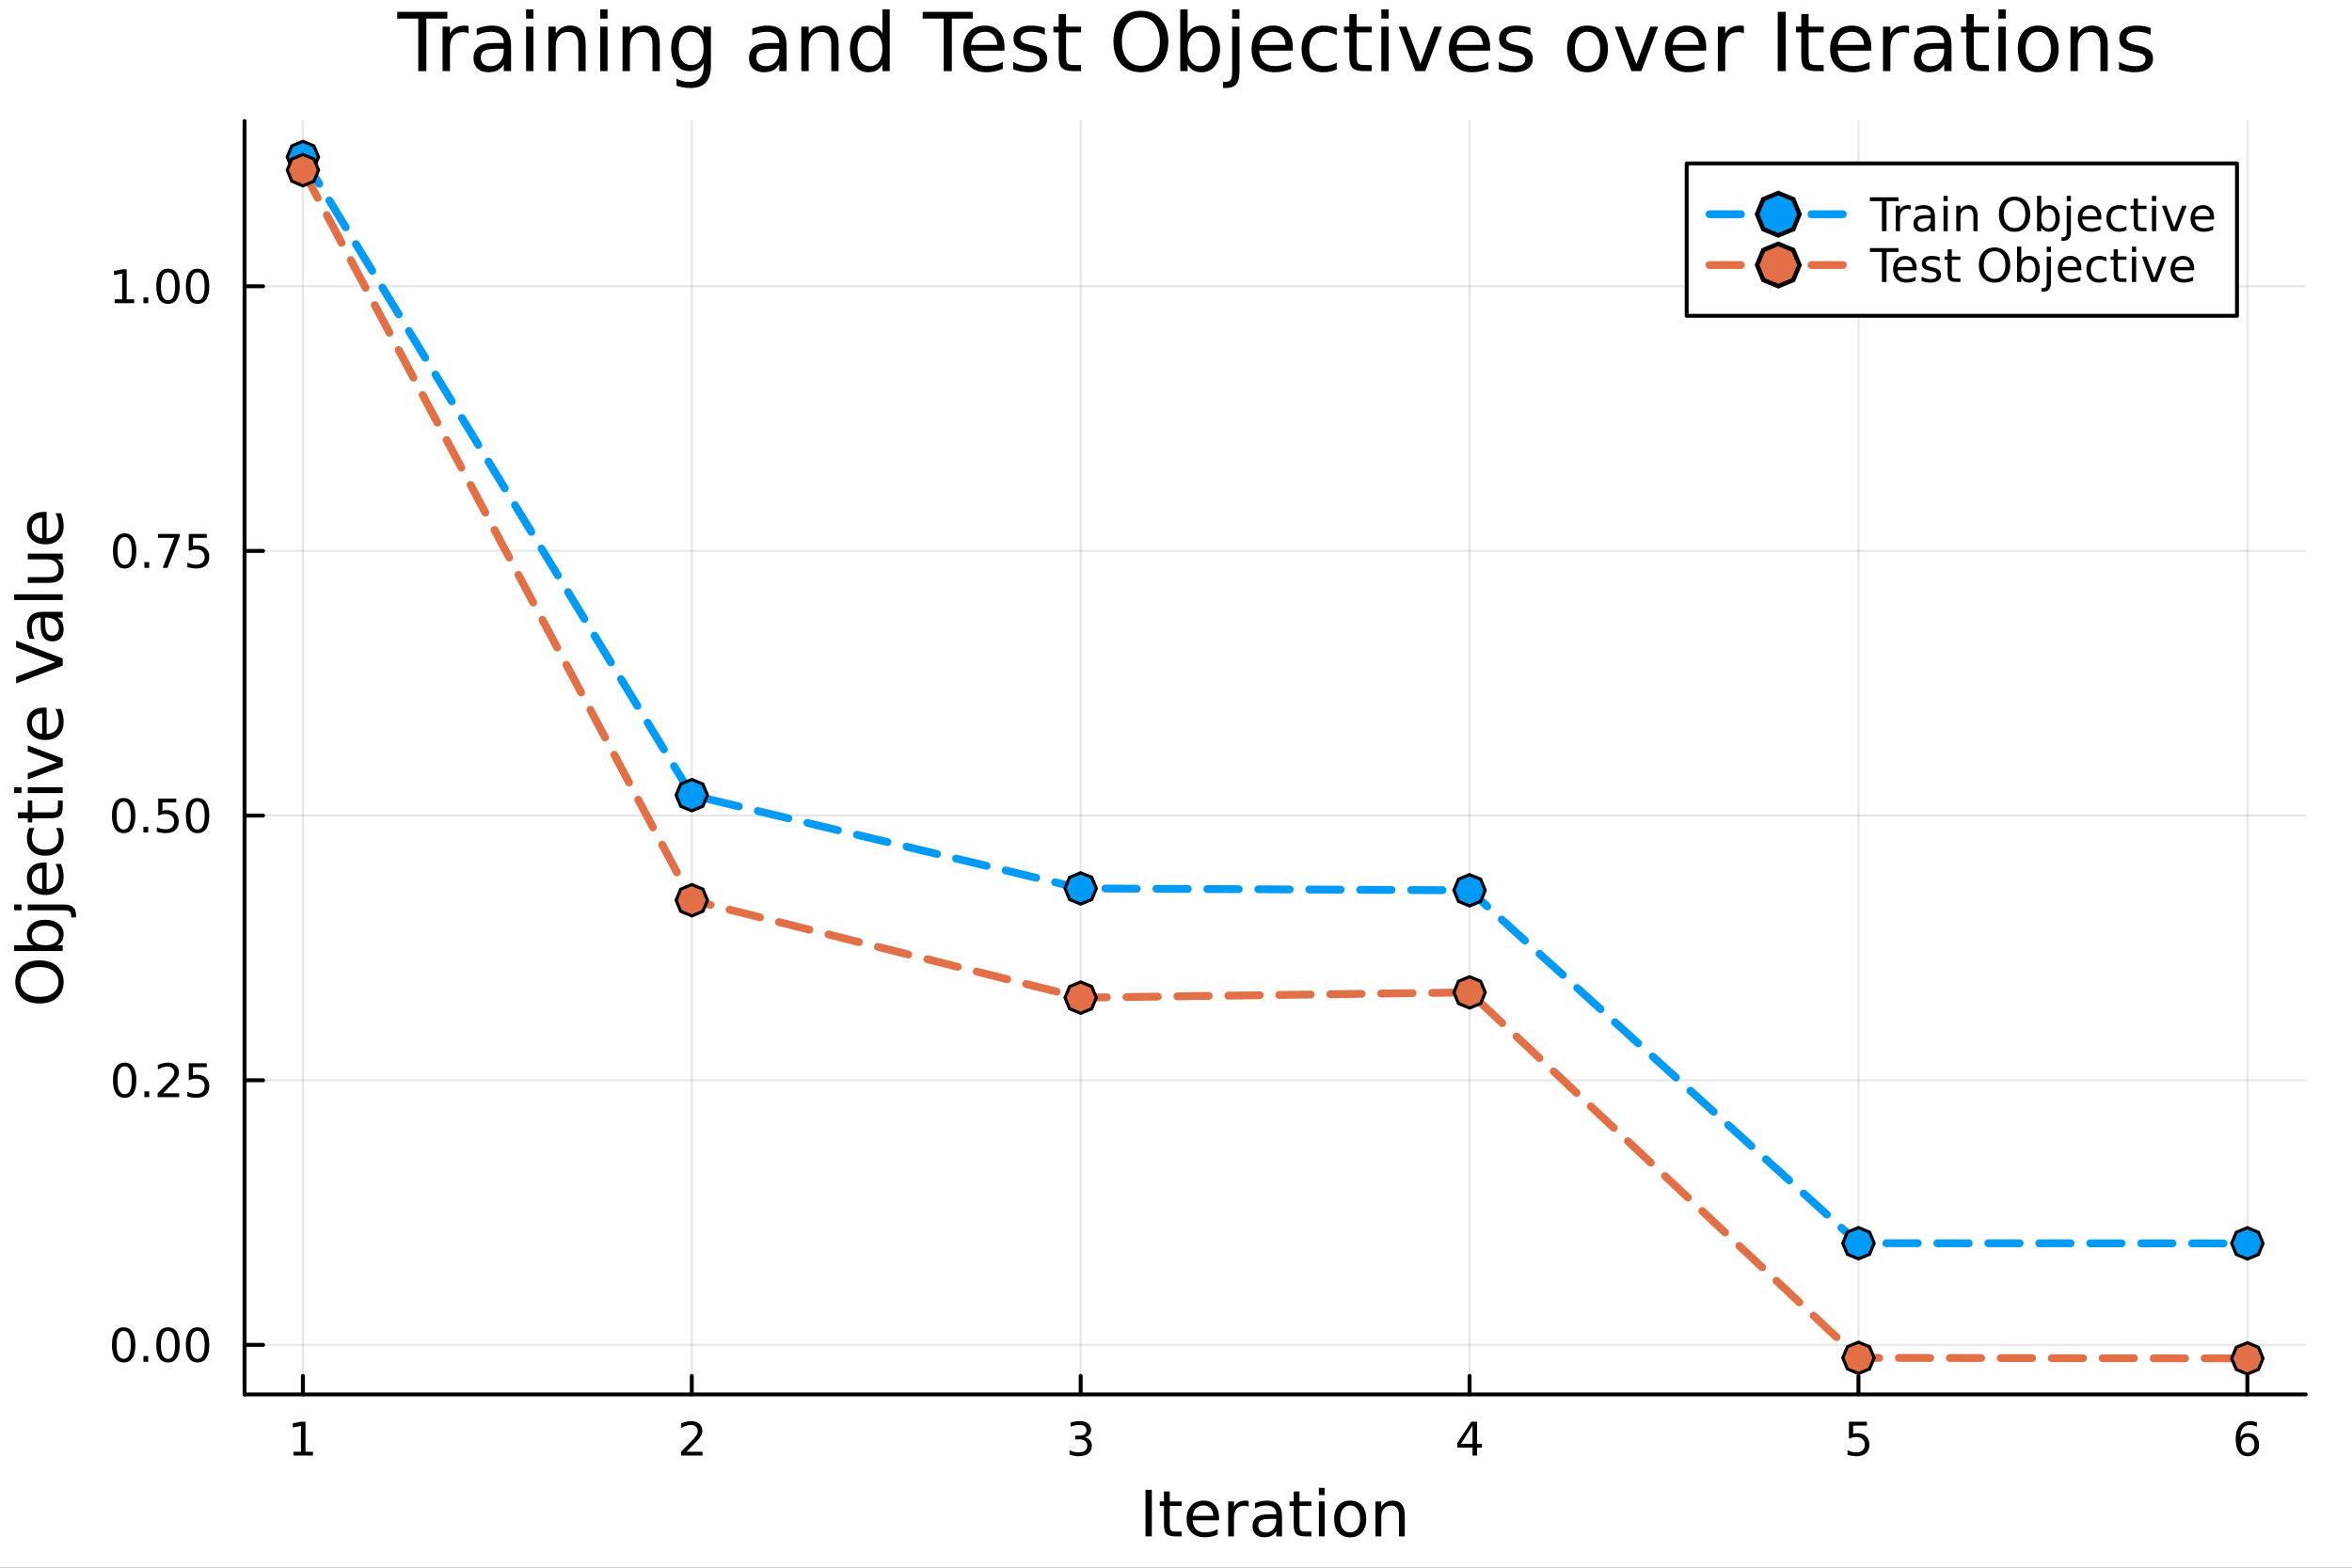 <?xml version="1.0" encoding="utf-8"?>
<svg xmlns="http://www.w3.org/2000/svg" xmlns:xlink="http://www.w3.org/1999/xlink" width="600" height="400" viewBox="0 0 2400 1600">
<rect x="0" y="0" width="2400" height="1600" fill="#333333" stroke="none"/>
<defs>
  <clipPath id="clip890">
    <rect x="0" y="0" width="2400" height="1600"/>
  </clipPath>
</defs>
<path clip-path="url(#clip890)" d="M0 1600 L2400 1600 L2400 0 L0 0  Z" fill="#ffffff" fill-rule="evenodd" fill-opacity="1"/>
<defs>
  <clipPath id="clip891">
    <rect x="480" y="0" width="1681" height="1600"/>
  </clipPath>
</defs>
<path clip-path="url(#clip890)" d="M249.542 1423.18 L2352.76 1423.18 L2352.76 123.472 L249.542 123.472  Z" fill="#ffffff" fill-rule="evenodd" fill-opacity="1"/>
<defs>
  <clipPath id="clip892">
    <rect x="249" y="123" width="2104" height="1301"/>
  </clipPath>
</defs>
<polyline clip-path="url(#clip892)" style="stroke:#000000; stroke-linecap:round; stroke-linejoin:round; stroke-width:2; stroke-opacity:0.1; fill:none" points="309.067,1423.18 309.067,123.472 "/>
<polyline clip-path="url(#clip892)" style="stroke:#000000; stroke-linecap:round; stroke-linejoin:round; stroke-width:2; stroke-opacity:0.1; fill:none" points="705.9,1423.18 705.9,123.472 "/>
<polyline clip-path="url(#clip892)" style="stroke:#000000; stroke-linecap:round; stroke-linejoin:round; stroke-width:2; stroke-opacity:0.1; fill:none" points="1102.73,1423.18 1102.73,123.472 "/>
<polyline clip-path="url(#clip892)" style="stroke:#000000; stroke-linecap:round; stroke-linejoin:round; stroke-width:2; stroke-opacity:0.1; fill:none" points="1499.57,1423.18 1499.57,123.472 "/>
<polyline clip-path="url(#clip892)" style="stroke:#000000; stroke-linecap:round; stroke-linejoin:round; stroke-width:2; stroke-opacity:0.1; fill:none" points="1896.4,1423.18 1896.4,123.472 "/>
<polyline clip-path="url(#clip892)" style="stroke:#000000; stroke-linecap:round; stroke-linejoin:round; stroke-width:2; stroke-opacity:0.1; fill:none" points="2293.23,1423.18 2293.23,123.472 "/>
<polyline clip-path="url(#clip892)" style="stroke:#000000; stroke-linecap:round; stroke-linejoin:round; stroke-width:2; stroke-opacity:0.1; fill:none" points="249.542,1372.59 2352.76,1372.59 "/>
<polyline clip-path="url(#clip892)" style="stroke:#000000; stroke-linecap:round; stroke-linejoin:round; stroke-width:2; stroke-opacity:0.1; fill:none" points="249.542,1102.48 2352.76,1102.48 "/>
<polyline clip-path="url(#clip892)" style="stroke:#000000; stroke-linecap:round; stroke-linejoin:round; stroke-width:2; stroke-opacity:0.1; fill:none" points="249.542,832.37 2352.76,832.37 "/>
<polyline clip-path="url(#clip892)" style="stroke:#000000; stroke-linecap:round; stroke-linejoin:round; stroke-width:2; stroke-opacity:0.1; fill:none" points="249.542,562.261 2352.76,562.261 "/>
<polyline clip-path="url(#clip892)" style="stroke:#000000; stroke-linecap:round; stroke-linejoin:round; stroke-width:2; stroke-opacity:0.1; fill:none" points="249.542,292.152 2352.76,292.152 "/>
<polyline clip-path="url(#clip890)" style="stroke:#000000; stroke-linecap:round; stroke-linejoin:round; stroke-width:4; stroke-opacity:1; fill:none" points="249.542,1423.18 2352.76,1423.18 "/>
<polyline clip-path="url(#clip890)" style="stroke:#000000; stroke-linecap:round; stroke-linejoin:round; stroke-width:4; stroke-opacity:1; fill:none" points="309.067,1423.18 309.067,1404.28 "/>
<polyline clip-path="url(#clip890)" style="stroke:#000000; stroke-linecap:round; stroke-linejoin:round; stroke-width:4; stroke-opacity:1; fill:none" points="705.9,1423.18 705.9,1404.28 "/>
<polyline clip-path="url(#clip890)" style="stroke:#000000; stroke-linecap:round; stroke-linejoin:round; stroke-width:4; stroke-opacity:1; fill:none" points="1102.73,1423.18 1102.73,1404.28 "/>
<polyline clip-path="url(#clip890)" style="stroke:#000000; stroke-linecap:round; stroke-linejoin:round; stroke-width:4; stroke-opacity:1; fill:none" points="1499.57,1423.18 1499.57,1404.28 "/>
<polyline clip-path="url(#clip890)" style="stroke:#000000; stroke-linecap:round; stroke-linejoin:round; stroke-width:4; stroke-opacity:1; fill:none" points="1896.4,1423.18 1896.4,1404.28 "/>
<polyline clip-path="url(#clip890)" style="stroke:#000000; stroke-linecap:round; stroke-linejoin:round; stroke-width:4; stroke-opacity:1; fill:none" points="2293.23,1423.18 2293.23,1404.28 "/>
<path clip-path="url(#clip890)" d="M299.449 1481.64 L307.088 1481.64 L307.088 1455.28 L298.778 1456.95 L298.778 1452.69 L307.042 1451.02 L311.717 1451.02 L311.717 1481.64 L319.356 1481.64 L319.356 1485.58 L299.449 1485.58 L299.449 1481.64 Z" fill="#000000" fill-rule="nonzero" fill-opacity="1" /><path clip-path="url(#clip890)" d="M700.553 1481.64 L716.872 1481.64 L716.872 1485.58 L694.928 1485.58 L694.928 1481.64 Q697.59 1478.89 702.173 1474.26 Q706.779 1469.61 707.96 1468.27 Q710.205 1465.74 711.085 1464.01 Q711.988 1462.25 711.988 1460.56 Q711.988 1457.8 710.043 1456.07 Q708.122 1454.33 705.02 1454.33 Q702.821 1454.33 700.367 1455.09 Q697.937 1455.86 695.159 1457.41 L695.159 1452.69 Q697.983 1451.55 700.437 1450.97 Q702.891 1450.39 704.928 1450.39 Q710.298 1450.39 713.492 1453.08 Q716.687 1455.77 716.687 1460.26 Q716.687 1462.39 715.877 1464.31 Q715.09 1466.2 712.983 1468.8 Q712.404 1469.47 709.303 1472.69 Q706.201 1475.88 700.553 1481.64 Z" fill="#000000" fill-rule="nonzero" fill-opacity="1" /><path clip-path="url(#clip890)" d="M1106.98 1466.95 Q1110.34 1467.66 1112.21 1469.93 Q1114.11 1472.2 1114.11 1475.53 Q1114.11 1480.65 1110.59 1483.45 Q1107.07 1486.25 1100.59 1486.25 Q1098.42 1486.25 1096.1 1485.81 Q1093.81 1485.39 1091.36 1484.54 L1091.36 1480.02 Q1093.3 1481.16 1095.61 1481.74 Q1097.93 1482.32 1100.45 1482.32 Q1104.85 1482.32 1107.14 1480.58 Q1109.46 1478.84 1109.46 1475.53 Q1109.46 1472.48 1107.3 1470.77 Q1105.17 1469.03 1101.36 1469.03 L1097.33 1469.03 L1097.33 1465.19 L1101.54 1465.19 Q1104.99 1465.19 1106.82 1463.82 Q1108.65 1462.43 1108.65 1459.84 Q1108.65 1457.18 1106.75 1455.77 Q1104.87 1454.33 1101.36 1454.33 Q1099.43 1454.33 1097.23 1454.75 Q1095.04 1455.16 1092.4 1456.04 L1092.4 1451.88 Q1095.06 1451.14 1097.37 1450.77 Q1099.71 1450.39 1101.77 1450.39 Q1107.1 1450.39 1110.2 1452.83 Q1113.3 1455.23 1113.3 1459.35 Q1113.3 1462.22 1111.66 1464.21 Q1110.01 1466.18 1106.98 1466.95 Z" fill="#000000" fill-rule="nonzero" fill-opacity="1" /><path clip-path="url(#clip890)" d="M1502.57 1455.09 L1490.77 1473.54 L1502.57 1473.54 L1502.57 1455.09 M1501.35 1451.02 L1507.23 1451.02 L1507.23 1473.54 L1512.16 1473.54 L1512.16 1477.43 L1507.23 1477.43 L1507.23 1485.58 L1502.57 1485.58 L1502.57 1477.43 L1486.97 1477.43 L1486.97 1472.92 L1501.35 1451.02 Z" fill="#000000" fill-rule="nonzero" fill-opacity="1" /><path clip-path="url(#clip890)" d="M1886.68 1451.02 L1905.03 1451.02 L1905.03 1454.96 L1890.96 1454.96 L1890.96 1463.43 Q1891.98 1463.08 1893 1462.92 Q1894.01 1462.73 1895.03 1462.73 Q1900.82 1462.73 1904.2 1465.9 Q1907.58 1469.08 1907.58 1474.49 Q1907.58 1480.07 1904.11 1483.17 Q1900.63 1486.25 1894.31 1486.25 Q1892.14 1486.25 1889.87 1485.88 Q1887.63 1485.51 1885.22 1484.77 L1885.22 1480.07 Q1887.3 1481.2 1889.52 1481.76 Q1891.75 1482.32 1894.22 1482.32 Q1898.23 1482.32 1900.56 1480.21 Q1902.9 1478.1 1902.9 1474.49 Q1902.9 1470.88 1900.56 1468.77 Q1898.23 1466.67 1894.22 1466.67 Q1892.35 1466.67 1890.47 1467.08 Q1888.62 1467.5 1886.68 1468.38 L1886.68 1451.02 Z" fill="#000000" fill-rule="nonzero" fill-opacity="1" /><path clip-path="url(#clip890)" d="M2293.64 1466.44 Q2290.49 1466.44 2288.64 1468.59 Q2286.81 1470.74 2286.81 1474.49 Q2286.81 1478.22 2288.64 1480.39 Q2290.49 1482.55 2293.64 1482.55 Q2296.78 1482.55 2298.61 1480.39 Q2300.46 1478.22 2300.46 1474.49 Q2300.46 1470.74 2298.61 1468.59 Q2296.78 1466.44 2293.64 1466.44 M2302.92 1451.78 L2302.92 1456.04 Q2301.16 1455.21 2299.35 1454.77 Q2297.57 1454.33 2295.81 1454.33 Q2291.18 1454.33 2288.73 1457.45 Q2286.3 1460.58 2285.95 1466.9 Q2287.32 1464.89 2289.38 1463.82 Q2291.44 1462.73 2293.91 1462.73 Q2299.12 1462.73 2302.13 1465.9 Q2305.16 1469.05 2305.16 1474.49 Q2305.16 1479.82 2302.02 1483.03 Q2298.87 1486.25 2293.64 1486.25 Q2287.64 1486.25 2284.47 1481.67 Q2281.3 1477.06 2281.3 1468.33 Q2281.3 1460.14 2285.19 1455.28 Q2289.08 1450.39 2295.63 1450.39 Q2297.39 1450.39 2299.17 1450.74 Q2300.97 1451.09 2302.92 1451.78 Z" fill="#000000" fill-rule="nonzero" fill-opacity="1" /><path clip-path="url(#clip890)" d="M1168.87 1520.52 L1175.3 1520.52 L1175.3 1568.04 L1168.87 1568.04 L1168.87 1520.52 Z" fill="#000000" fill-rule="nonzero" fill-opacity="1" /><path clip-path="url(#clip890)" d="M1193.63 1522.27 L1193.63 1532.4 L1205.7 1532.4 L1205.7 1536.95 L1193.63 1536.95 L1193.63 1556.3 Q1193.63 1560.66 1194.81 1561.9 Q1196.02 1563.14 1199.68 1563.14 L1205.7 1563.14 L1205.7 1568.04 L1199.68 1568.04 Q1192.9 1568.04 1190.32 1565.53 Q1187.74 1562.98 1187.74 1556.3 L1187.74 1536.95 L1183.45 1536.95 L1183.45 1532.4 L1187.74 1532.4 L1187.74 1522.27 L1193.63 1522.27 Z" fill="#000000" fill-rule="nonzero" fill-opacity="1" /><path clip-path="url(#clip890)" d="M1243.89 1548.76 L1243.89 1551.62 L1216.96 1551.62 Q1217.34 1557.67 1220.59 1560.85 Q1223.87 1564 1229.69 1564 Q1233.07 1564 1236.22 1563.17 Q1239.4 1562.35 1242.52 1560.69 L1242.52 1566.23 Q1239.37 1567.57 1236.06 1568.27 Q1232.75 1568.97 1229.34 1568.97 Q1220.81 1568.97 1215.82 1564 Q1210.85 1559.04 1210.85 1550.57 Q1210.85 1541.82 1215.56 1536.69 Q1220.3 1531.54 1228.33 1531.54 Q1235.52 1531.54 1239.69 1536.18 Q1243.89 1540.8 1243.89 1548.76 M1238.03 1547.04 Q1237.97 1542.23 1235.33 1539.37 Q1232.72 1536.5 1228.39 1536.5 Q1223.49 1536.5 1220.53 1539.27 Q1217.6 1542.04 1217.15 1547.07 L1238.03 1547.04 Z" fill="#000000" fill-rule="nonzero" fill-opacity="1" /><path clip-path="url(#clip890)" d="M1274.16 1537.87 Q1273.17 1537.3 1271.99 1537.04 Q1270.85 1536.76 1269.45 1536.76 Q1264.48 1536.76 1261.81 1540 Q1259.17 1543.22 1259.17 1549.27 L1259.17 1568.04 L1253.28 1568.04 L1253.28 1532.4 L1259.17 1532.4 L1259.17 1537.93 Q1261.01 1534.69 1263.97 1533.13 Q1266.93 1531.54 1271.17 1531.54 Q1271.77 1531.54 1272.5 1531.63 Q1273.24 1531.7 1274.13 1531.85 L1274.16 1537.87 Z" fill="#000000" fill-rule="nonzero" fill-opacity="1" /><path clip-path="url(#clip890)" d="M1296.5 1550.12 Q1289.4 1550.12 1286.67 1551.75 Q1283.93 1553.37 1283.93 1557.29 Q1283.93 1560.4 1285.97 1562.25 Q1288.04 1564.07 1291.57 1564.07 Q1296.44 1564.07 1299.37 1560.63 Q1302.33 1557.16 1302.33 1551.43 L1302.33 1550.12 L1296.5 1550.12 M1308.18 1547.71 L1308.18 1568.04 L1302.33 1568.04 L1302.33 1562.63 Q1300.32 1565.88 1297.33 1567.44 Q1294.34 1568.97 1290.01 1568.97 Q1284.53 1568.97 1281.29 1565.91 Q1278.07 1562.82 1278.07 1557.67 Q1278.07 1551.65 1282.08 1548.6 Q1286.13 1545.54 1294.11 1545.54 L1302.33 1545.54 L1302.33 1544.97 Q1302.33 1540.93 1299.65 1538.73 Q1297.01 1536.5 1292.21 1536.5 Q1289.15 1536.5 1286.25 1537.23 Q1283.36 1537.97 1280.68 1539.43 L1280.68 1534.02 Q1283.9 1532.78 1286.92 1532.17 Q1289.95 1531.54 1292.81 1531.54 Q1300.54 1531.54 1304.36 1535.55 Q1308.18 1539.56 1308.18 1547.71 Z" fill="#000000" fill-rule="nonzero" fill-opacity="1" /><path clip-path="url(#clip890)" d="M1326.04 1522.27 L1326.04 1532.4 L1338.1 1532.4 L1338.1 1536.95 L1326.04 1536.95 L1326.04 1556.3 Q1326.04 1560.66 1327.22 1561.9 Q1328.43 1563.14 1332.09 1563.14 L1338.1 1563.14 L1338.1 1568.04 L1332.09 1568.04 Q1325.31 1568.04 1322.73 1565.53 Q1320.15 1562.98 1320.15 1556.3 L1320.15 1536.95 L1315.85 1536.95 L1315.85 1532.4 L1320.15 1532.4 L1320.15 1522.27 L1326.04 1522.27 Z" fill="#000000" fill-rule="nonzero" fill-opacity="1" /><path clip-path="url(#clip890)" d="M1345.8 1532.4 L1351.66 1532.4 L1351.66 1568.04 L1345.8 1568.04 L1345.8 1532.4 M1345.8 1518.52 L1351.66 1518.52 L1351.66 1525.93 L1345.8 1525.93 L1345.8 1518.52 Z" fill="#000000" fill-rule="nonzero" fill-opacity="1" /><path clip-path="url(#clip890)" d="M1377.73 1536.5 Q1373.02 1536.5 1370.28 1540.19 Q1367.54 1543.85 1367.54 1550.25 Q1367.54 1556.65 1370.25 1560.34 Q1372.99 1564 1377.73 1564 Q1382.41 1564 1385.14 1560.31 Q1387.88 1556.62 1387.88 1550.25 Q1387.88 1543.92 1385.14 1540.23 Q1382.41 1536.5 1377.73 1536.5 M1377.73 1531.54 Q1385.37 1531.54 1389.73 1536.5 Q1394.09 1541.47 1394.09 1550.25 Q1394.09 1559 1389.73 1564 Q1385.37 1568.97 1377.73 1568.97 Q1370.06 1568.97 1365.7 1564 Q1361.37 1559 1361.37 1550.25 Q1361.37 1541.47 1365.7 1536.5 Q1370.06 1531.54 1377.73 1531.54 Z" fill="#000000" fill-rule="nonzero" fill-opacity="1" /><path clip-path="url(#clip890)" d="M1433.43 1546.53 L1433.43 1568.04 L1427.57 1568.04 L1427.57 1546.72 Q1427.57 1541.66 1425.6 1539.14 Q1423.63 1536.63 1419.68 1536.63 Q1414.94 1536.63 1412.2 1539.65 Q1409.46 1542.68 1409.46 1547.9 L1409.46 1568.04 L1403.57 1568.04 L1403.57 1532.4 L1409.46 1532.4 L1409.46 1537.93 Q1411.56 1534.72 1414.39 1533.13 Q1417.26 1531.54 1420.98 1531.54 Q1427.13 1531.54 1430.28 1535.36 Q1433.43 1539.14 1433.43 1546.53 Z" fill="#000000" fill-rule="nonzero" fill-opacity="1" /><polyline clip-path="url(#clip890)" style="stroke:#000000; stroke-linecap:round; stroke-linejoin:round; stroke-width:4; stroke-opacity:1; fill:none" points="249.542,1423.18 249.542,123.472 "/>
<polyline clip-path="url(#clip890)" style="stroke:#000000; stroke-linecap:round; stroke-linejoin:round; stroke-width:4; stroke-opacity:1; fill:none" points="249.542,1372.59 268.44,1372.59 "/>
<polyline clip-path="url(#clip890)" style="stroke:#000000; stroke-linecap:round; stroke-linejoin:round; stroke-width:4; stroke-opacity:1; fill:none" points="249.542,1102.48 268.44,1102.48 "/>
<polyline clip-path="url(#clip890)" style="stroke:#000000; stroke-linecap:round; stroke-linejoin:round; stroke-width:4; stroke-opacity:1; fill:none" points="249.542,832.37 268.44,832.37 "/>
<polyline clip-path="url(#clip890)" style="stroke:#000000; stroke-linecap:round; stroke-linejoin:round; stroke-width:4; stroke-opacity:1; fill:none" points="249.542,562.261 268.44,562.261 "/>
<polyline clip-path="url(#clip890)" style="stroke:#000000; stroke-linecap:round; stroke-linejoin:round; stroke-width:4; stroke-opacity:1; fill:none" points="249.542,292.152 268.44,292.152 "/>
<path clip-path="url(#clip890)" d="M126.205 1358.39 Q122.593 1358.39 120.765 1361.95 Q118.959 1365.49 118.959 1372.62 Q118.959 1379.73 120.765 1383.29 Q122.593 1386.84 126.205 1386.84 Q129.839 1386.84 131.644 1383.29 Q133.473 1379.73 133.473 1372.62 Q133.473 1365.49 131.644 1361.95 Q129.839 1358.39 126.205 1358.39 M126.205 1354.68 Q132.015 1354.68 135.07 1359.29 Q138.149 1363.87 138.149 1372.62 Q138.149 1381.35 135.07 1385.96 Q132.015 1390.54 126.205 1390.54 Q120.394 1390.54 117.316 1385.96 Q114.26 1381.35 114.26 1372.62 Q114.26 1363.87 117.316 1359.29 Q120.394 1354.68 126.205 1354.68 Z" fill="#000000" fill-rule="nonzero" fill-opacity="1" /><path clip-path="url(#clip890)" d="M146.366 1383.99 L151.251 1383.99 L151.251 1389.87 L146.366 1389.87 L146.366 1383.99 Z" fill="#000000" fill-rule="nonzero" fill-opacity="1" /><path clip-path="url(#clip890)" d="M171.436 1358.39 Q167.825 1358.39 165.996 1361.95 Q164.19 1365.49 164.19 1372.62 Q164.19 1379.73 165.996 1383.29 Q167.825 1386.84 171.436 1386.84 Q175.07 1386.84 176.876 1383.29 Q178.704 1379.73 178.704 1372.62 Q178.704 1365.49 176.876 1361.95 Q175.07 1358.39 171.436 1358.39 M171.436 1354.68 Q177.246 1354.68 180.301 1359.29 Q183.38 1363.87 183.38 1372.62 Q183.38 1381.35 180.301 1385.96 Q177.246 1390.54 171.436 1390.54 Q165.626 1390.54 162.547 1385.96 Q159.491 1381.35 159.491 1372.62 Q159.491 1363.87 162.547 1359.29 Q165.626 1354.68 171.436 1354.68 Z" fill="#000000" fill-rule="nonzero" fill-opacity="1" /><path clip-path="url(#clip890)" d="M201.598 1358.39 Q197.987 1358.39 196.158 1361.95 Q194.352 1365.49 194.352 1372.62 Q194.352 1379.73 196.158 1383.29 Q197.987 1386.84 201.598 1386.84 Q205.232 1386.84 207.037 1383.29 Q208.866 1379.73 208.866 1372.62 Q208.866 1365.49 207.037 1361.95 Q205.232 1358.39 201.598 1358.39 M201.598 1354.68 Q207.408 1354.68 210.463 1359.29 Q213.542 1363.87 213.542 1372.62 Q213.542 1381.35 210.463 1385.96 Q207.408 1390.54 201.598 1390.54 Q195.787 1390.54 192.709 1385.96 Q189.653 1381.35 189.653 1372.62 Q189.653 1363.87 192.709 1359.29 Q195.787 1354.68 201.598 1354.68 Z" fill="#000000" fill-rule="nonzero" fill-opacity="1" /><path clip-path="url(#clip890)" d="M127.2 1088.28 Q123.589 1088.28 121.76 1091.84 Q119.955 1095.38 119.955 1102.51 Q119.955 1109.62 121.76 1113.18 Q123.589 1116.73 127.2 1116.73 Q130.834 1116.73 132.64 1113.18 Q134.468 1109.62 134.468 1102.51 Q134.468 1095.38 132.64 1091.84 Q130.834 1088.28 127.2 1088.28 M127.2 1084.57 Q133.01 1084.57 136.066 1089.18 Q139.144 1093.76 139.144 1102.51 Q139.144 1111.24 136.066 1115.85 Q133.01 1120.43 127.2 1120.43 Q121.39 1120.43 118.311 1115.85 Q115.256 1111.24 115.256 1102.51 Q115.256 1093.76 118.311 1089.18 Q121.39 1084.57 127.2 1084.57 Z" fill="#000000" fill-rule="nonzero" fill-opacity="1" /><path clip-path="url(#clip890)" d="M147.362 1113.88 L152.246 1113.88 L152.246 1119.76 L147.362 1119.76 L147.362 1113.88 Z" fill="#000000" fill-rule="nonzero" fill-opacity="1" /><path clip-path="url(#clip890)" d="M166.459 1115.82 L182.778 1115.82 L182.778 1119.76 L160.834 1119.76 L160.834 1115.82 Q163.496 1113.07 168.079 1108.44 Q172.686 1103.79 173.866 1102.44 Q176.112 1099.92 176.991 1098.18 Q177.894 1096.43 177.894 1094.74 Q177.894 1091.98 175.95 1090.24 Q174.028 1088.51 170.927 1088.51 Q168.727 1088.51 166.274 1089.27 Q163.843 1090.04 161.065 1091.59 L161.065 1086.87 Q163.89 1085.73 166.343 1085.15 Q168.797 1084.57 170.834 1084.57 Q176.204 1084.57 179.399 1087.26 Q182.593 1089.94 182.593 1094.43 Q182.593 1096.56 181.783 1098.49 Q180.996 1100.38 178.889 1102.98 Q178.311 1103.65 175.209 1106.87 Q172.107 1110.06 166.459 1115.82 Z" fill="#000000" fill-rule="nonzero" fill-opacity="1" /><path clip-path="url(#clip890)" d="M192.639 1085.2 L210.996 1085.2 L210.996 1089.13 L196.922 1089.13 L196.922 1097.61 Q197.94 1097.26 198.959 1097.1 Q199.977 1096.91 200.996 1096.91 Q206.783 1096.91 210.162 1100.08 Q213.542 1103.25 213.542 1108.67 Q213.542 1114.25 210.07 1117.35 Q206.598 1120.43 200.278 1120.43 Q198.102 1120.43 195.834 1120.06 Q193.588 1119.69 191.181 1118.95 L191.181 1114.25 Q193.264 1115.38 195.487 1115.94 Q197.709 1116.49 200.186 1116.49 Q204.19 1116.49 206.528 1114.39 Q208.866 1112.28 208.866 1108.67 Q208.866 1105.06 206.528 1102.95 Q204.19 1100.85 200.186 1100.85 Q198.311 1100.85 196.436 1101.26 Q194.584 1101.68 192.639 1102.56 L192.639 1085.2 Z" fill="#000000" fill-rule="nonzero" fill-opacity="1" /><path clip-path="url(#clip890)" d="M126.205 818.169 Q122.593 818.169 120.765 821.733 Q118.959 825.275 118.959 832.405 Q118.959 839.511 120.765 843.076 Q122.593 846.618 126.205 846.618 Q129.839 846.618 131.644 843.076 Q133.473 839.511 133.473 832.405 Q133.473 825.275 131.644 821.733 Q129.839 818.169 126.205 818.169 M126.205 814.465 Q132.015 814.465 135.07 819.071 Q138.149 823.655 138.149 832.405 Q138.149 841.131 135.07 845.738 Q132.015 850.321 126.205 850.321 Q120.394 850.321 117.316 845.738 Q114.26 841.131 114.26 832.405 Q114.26 823.655 117.316 819.071 Q120.394 814.465 126.205 814.465 Z" fill="#000000" fill-rule="nonzero" fill-opacity="1" /><path clip-path="url(#clip890)" d="M146.366 843.77 L151.251 843.77 L151.251 849.65 L146.366 849.65 L146.366 843.77 Z" fill="#000000" fill-rule="nonzero" fill-opacity="1" /><path clip-path="url(#clip890)" d="M161.482 815.09 L179.839 815.09 L179.839 819.025 L165.765 819.025 L165.765 827.497 Q166.783 827.15 167.802 826.988 Q168.82 826.803 169.839 826.803 Q175.626 826.803 179.005 829.974 Q182.385 833.145 182.385 838.562 Q182.385 844.141 178.913 847.243 Q175.44 850.321 169.121 850.321 Q166.945 850.321 164.677 849.951 Q162.431 849.58 160.024 848.84 L160.024 844.141 Q162.107 845.275 164.329 845.83 Q166.552 846.386 169.028 846.386 Q173.033 846.386 175.371 844.28 Q177.709 842.173 177.709 838.562 Q177.709 834.951 175.371 832.844 Q173.033 830.738 169.028 830.738 Q167.153 830.738 165.278 831.155 Q163.427 831.571 161.482 832.451 L161.482 815.09 Z" fill="#000000" fill-rule="nonzero" fill-opacity="1" /><path clip-path="url(#clip890)" d="M201.598 818.169 Q197.987 818.169 196.158 821.733 Q194.352 825.275 194.352 832.405 Q194.352 839.511 196.158 843.076 Q197.987 846.618 201.598 846.618 Q205.232 846.618 207.037 843.076 Q208.866 839.511 208.866 832.405 Q208.866 825.275 207.037 821.733 Q205.232 818.169 201.598 818.169 M201.598 814.465 Q207.408 814.465 210.463 819.071 Q213.542 823.655 213.542 832.405 Q213.542 841.131 210.463 845.738 Q207.408 850.321 201.598 850.321 Q195.787 850.321 192.709 845.738 Q189.653 841.131 189.653 832.405 Q189.653 823.655 192.709 819.071 Q195.787 814.465 201.598 814.465 Z" fill="#000000" fill-rule="nonzero" fill-opacity="1" /><path clip-path="url(#clip890)" d="M127.2 548.06 Q123.589 548.06 121.76 551.625 Q119.955 555.166 119.955 562.296 Q119.955 569.402 121.76 572.967 Q123.589 576.509 127.2 576.509 Q130.834 576.509 132.64 572.967 Q134.468 569.402 134.468 562.296 Q134.468 555.166 132.64 551.625 Q130.834 548.06 127.2 548.06 M127.2 544.356 Q133.01 544.356 136.066 548.963 Q139.144 553.546 139.144 562.296 Q139.144 571.023 136.066 575.629 Q133.01 580.212 127.2 580.212 Q121.39 580.212 118.311 575.629 Q115.256 571.023 115.256 562.296 Q115.256 553.546 118.311 548.963 Q121.39 544.356 127.2 544.356 Z" fill="#000000" fill-rule="nonzero" fill-opacity="1" /><path clip-path="url(#clip890)" d="M147.362 573.662 L152.246 573.662 L152.246 579.541 L147.362 579.541 L147.362 573.662 Z" fill="#000000" fill-rule="nonzero" fill-opacity="1" /><path clip-path="url(#clip890)" d="M161.251 544.981 L183.473 544.981 L183.473 546.972 L170.927 579.541 L166.042 579.541 L177.848 548.916 L161.251 548.916 L161.251 544.981 Z" fill="#000000" fill-rule="nonzero" fill-opacity="1" /><path clip-path="url(#clip890)" d="M192.639 544.981 L210.996 544.981 L210.996 548.916 L196.922 548.916 L196.922 557.388 Q197.94 557.041 198.959 556.879 Q199.977 556.694 200.996 556.694 Q206.783 556.694 210.162 559.865 Q213.542 563.037 213.542 568.453 Q213.542 574.032 210.07 577.134 Q206.598 580.212 200.278 580.212 Q198.102 580.212 195.834 579.842 Q193.588 579.472 191.181 578.731 L191.181 574.032 Q193.264 575.166 195.487 575.722 Q197.709 576.277 200.186 576.277 Q204.19 576.277 206.528 574.171 Q208.866 572.064 208.866 568.453 Q208.866 564.842 206.528 562.736 Q204.19 560.629 200.186 560.629 Q198.311 560.629 196.436 561.046 Q194.584 561.463 192.639 562.342 L192.639 544.981 Z" fill="#000000" fill-rule="nonzero" fill-opacity="1" /><path clip-path="url(#clip890)" d="M117.015 305.497 L124.654 305.497 L124.654 279.132 L116.343 280.798 L116.343 276.539 L124.607 274.872 L129.283 274.872 L129.283 305.497 L136.922 305.497 L136.922 309.432 L117.015 309.432 L117.015 305.497 Z" fill="#000000" fill-rule="nonzero" fill-opacity="1" /><path clip-path="url(#clip890)" d="M146.366 303.553 L151.251 303.553 L151.251 309.432 L146.366 309.432 L146.366 303.553 Z" fill="#000000" fill-rule="nonzero" fill-opacity="1" /><path clip-path="url(#clip890)" d="M171.436 277.951 Q167.825 277.951 165.996 281.516 Q164.19 285.058 164.19 292.187 Q164.19 299.294 165.996 302.858 Q167.825 306.4 171.436 306.4 Q175.07 306.4 176.876 302.858 Q178.704 299.294 178.704 292.187 Q178.704 285.058 176.876 281.516 Q175.07 277.951 171.436 277.951 M171.436 274.247 Q177.246 274.247 180.301 278.854 Q183.38 283.437 183.38 292.187 Q183.38 300.914 180.301 305.52 Q177.246 310.104 171.436 310.104 Q165.626 310.104 162.547 305.52 Q159.491 300.914 159.491 292.187 Q159.491 283.437 162.547 278.854 Q165.626 274.247 171.436 274.247 Z" fill="#000000" fill-rule="nonzero" fill-opacity="1" /><path clip-path="url(#clip890)" d="M201.598 277.951 Q197.987 277.951 196.158 281.516 Q194.352 285.058 194.352 292.187 Q194.352 299.294 196.158 302.858 Q197.987 306.4 201.598 306.4 Q205.232 306.4 207.037 302.858 Q208.866 299.294 208.866 292.187 Q208.866 285.058 207.037 281.516 Q205.232 277.951 201.598 277.951 M201.598 274.247 Q207.408 274.247 210.463 278.854 Q213.542 283.437 213.542 292.187 Q213.542 300.914 210.463 305.52 Q207.408 310.104 201.598 310.104 Q195.787 310.104 192.709 305.52 Q189.653 300.914 189.653 292.187 Q189.653 283.437 192.709 278.854 Q195.787 274.247 201.598 274.247 Z" fill="#000000" fill-rule="nonzero" fill-opacity="1" /><path clip-path="url(#clip890)" d="M20.845 1002.14 Q20.845 1009.14 26.064 1013.28 Q31.284 1017.39 40.292 1017.39 Q49.267 1017.39 54.487 1013.28 Q59.707 1009.14 59.707 1002.14 Q59.707 995.139 54.487 991.065 Q49.267 986.959 40.292 986.959 Q31.284 986.959 26.064 991.065 Q20.845 995.139 20.845 1002.14 M15.625 1002.14 Q15.625 992.147 22.341 986.163 Q29.025 980.18 40.292 980.18 Q51.527 980.18 58.243 986.163 Q64.927 992.147 64.927 1002.14 Q64.927 1012.17 58.243 1018.18 Q51.559 1024.17 40.292 1024.17 Q29.025 1024.17 22.341 1018.18 Q15.625 1012.17 15.625 1002.14 Z" fill="#000000" fill-rule="nonzero" fill-opacity="1" /><path clip-path="url(#clip890)" d="M46.212 944.786 Q39.751 944.786 36.09 947.46 Q32.398 950.102 32.398 954.749 Q32.398 959.396 36.09 962.069 Q39.751 964.711 46.212 964.711 Q52.673 964.711 56.365 962.069 Q60.026 959.396 60.026 954.749 Q60.026 950.102 56.365 947.46 Q52.673 944.786 46.212 944.786 M33.767 964.711 Q30.584 962.865 29.056 960.064 Q27.497 957.231 27.497 953.316 Q27.497 946.823 32.653 942.781 Q37.809 938.707 46.212 938.707 Q54.615 938.707 59.771 942.781 Q64.927 946.823 64.927 953.316 Q64.927 957.231 63.399 960.064 Q61.84 962.865 58.657 964.711 L64.004 964.711 L64.004 970.599 L14.479 970.599 L14.479 964.711 L33.767 964.711 Z" fill="#000000" fill-rule="nonzero" fill-opacity="1" /><path clip-path="url(#clip890)" d="M28.356 928.999 L28.356 923.143 L64.641 923.143 Q71.452 923.143 74.508 925.753 Q77.563 928.331 77.563 934.092 L77.563 936.32 L72.598 936.32 L72.598 934.76 Q72.598 931.418 71.038 930.209 Q69.51 928.999 64.641 928.999 L28.356 928.999 M14.479 928.999 L14.479 923.143 L21.895 923.143 L21.895 928.999 L14.479 928.999 Z" fill="#000000" fill-rule="nonzero" fill-opacity="1" /><path clip-path="url(#clip890)" d="M44.716 880.397 L47.581 880.397 L47.581 907.324 Q53.628 906.942 56.811 903.696 Q59.962 900.417 59.962 894.593 Q59.962 891.219 59.134 888.068 Q58.307 884.885 56.652 881.766 L62.19 881.766 Q63.527 884.917 64.227 888.227 Q64.927 891.537 64.927 894.943 Q64.927 903.473 59.962 908.47 Q54.997 913.435 46.53 913.435 Q37.777 913.435 32.653 908.725 Q27.497 903.982 27.497 895.961 Q27.497 888.768 32.144 884.599 Q36.759 880.397 44.716 880.397 M42.997 886.254 Q38.191 886.317 35.327 888.959 Q32.462 891.569 32.462 895.898 Q32.462 900.799 35.231 903.759 Q38 906.688 43.029 907.133 L42.997 886.254 Z" fill="#000000" fill-rule="nonzero" fill-opacity="1" /><path clip-path="url(#clip890)" d="M29.725 845.131 L35.199 845.131 Q33.831 847.614 33.162 850.128 Q32.462 852.611 32.462 855.157 Q32.462 860.854 36.09 864.005 Q39.687 867.156 46.212 867.156 Q52.737 867.156 56.365 864.005 Q59.962 860.854 59.962 855.157 Q59.962 852.611 59.294 850.128 Q58.593 847.614 57.225 845.131 L62.636 845.131 Q63.781 847.582 64.354 850.224 Q64.927 852.834 64.927 855.794 Q64.927 863.846 59.866 868.589 Q54.806 873.331 46.212 873.331 Q37.491 873.331 32.494 868.557 Q27.497 863.751 27.497 855.412 Q27.497 852.706 28.07 850.128 Q28.611 847.55 29.725 845.131 Z" fill="#000000" fill-rule="nonzero" fill-opacity="1" /><path clip-path="url(#clip890)" d="M18.235 829.153 L28.356 829.153 L28.356 817.09 L32.908 817.09 L32.908 829.153 L52.259 829.153 Q56.62 829.153 57.861 827.976 Q59.103 826.766 59.103 823.106 L59.103 817.09 L64.004 817.09 L64.004 823.106 Q64.004 829.885 61.49 832.463 Q58.943 835.042 52.259 835.042 L32.908 835.042 L32.908 839.338 L28.356 839.338 L28.356 835.042 L18.235 835.042 L18.235 829.153 Z" fill="#000000" fill-rule="nonzero" fill-opacity="1" /><path clip-path="url(#clip890)" d="M28.356 809.388 L28.356 803.531 L64.004 803.531 L64.004 809.388 L28.356 809.388 M14.479 809.388 L14.479 803.531 L21.895 803.531 L21.895 809.388 L14.479 809.388 Z" fill="#000000" fill-rule="nonzero" fill-opacity="1" /><path clip-path="url(#clip890)" d="M28.356 795.479 L28.356 789.272 L58.275 778.132 L28.356 766.992 L28.356 760.786 L64.004 774.154 L64.004 782.111 L28.356 795.479 Z" fill="#000000" fill-rule="nonzero" fill-opacity="1" /><path clip-path="url(#clip890)" d="M44.716 722.209 L47.581 722.209 L47.581 749.136 Q53.628 748.754 56.811 745.508 Q59.962 742.23 59.962 736.405 Q59.962 733.031 59.134 729.88 Q58.307 726.697 56.652 723.578 L62.19 723.578 Q63.527 726.729 64.227 730.039 Q64.927 733.349 64.927 736.755 Q64.927 745.285 59.962 750.282 Q54.997 755.247 46.53 755.247 Q37.777 755.247 32.653 750.537 Q27.497 745.794 27.497 737.774 Q27.497 730.58 32.144 726.411 Q36.759 722.209 44.716 722.209 M42.997 728.066 Q38.191 728.129 35.327 730.771 Q32.462 733.381 32.462 737.71 Q32.462 742.611 35.231 745.572 Q38 748.5 43.029 748.945 L42.997 728.066 Z" fill="#000000" fill-rule="nonzero" fill-opacity="1" /><path clip-path="url(#clip890)" d="M64.004 679.368 L16.484 697.51 L16.484 690.795 L56.493 675.74 L16.484 660.653 L16.484 653.969 L64.004 672.079 L64.004 679.368 Z" fill="#000000" fill-rule="nonzero" fill-opacity="1" /><path clip-path="url(#clip890)" d="M46.085 636.145 Q46.085 643.243 47.708 645.98 Q49.331 648.717 53.246 648.717 Q56.365 648.717 58.211 646.68 Q60.026 644.611 60.026 641.078 Q60.026 636.209 56.588 633.28 Q53.119 630.32 47.39 630.32 L46.085 630.32 L46.085 636.145 M43.666 624.464 L64.004 624.464 L64.004 630.32 L58.593 630.32 Q61.84 632.326 63.399 635.317 Q64.927 638.309 64.927 642.638 Q64.927 648.113 61.872 651.359 Q58.784 654.574 53.628 654.574 Q47.612 654.574 44.557 650.563 Q41.501 646.521 41.501 638.532 L41.501 630.32 L40.928 630.32 Q36.886 630.32 34.69 632.994 Q32.462 635.636 32.462 640.442 Q32.462 643.497 33.194 646.394 Q33.926 649.29 35.39 651.964 L29.98 651.964 Q28.738 648.749 28.133 645.725 Q27.497 642.702 27.497 639.837 Q27.497 632.103 31.507 628.283 Q35.518 624.464 43.666 624.464 Z" fill="#000000" fill-rule="nonzero" fill-opacity="1" /><path clip-path="url(#clip890)" d="M14.479 612.401 L14.479 606.544 L64.004 606.544 L64.004 612.401 L14.479 612.401 Z" fill="#000000" fill-rule="nonzero" fill-opacity="1" /><path clip-path="url(#clip890)" d="M49.936 594.895 L28.356 594.895 L28.356 589.039 L49.713 589.039 Q54.774 589.039 57.32 587.065 Q59.835 585.092 59.835 581.145 Q59.835 576.403 56.811 573.666 Q53.787 570.897 48.567 570.897 L28.356 570.897 L28.356 565.04 L64.004 565.04 L64.004 570.897 L58.53 570.897 Q61.776 573.029 63.368 575.862 Q64.927 578.663 64.927 582.387 Q64.927 588.53 61.108 591.712 Q57.288 594.895 49.936 594.895 M27.497 580.159 L27.497 580.159 Z" fill="#000000" fill-rule="nonzero" fill-opacity="1" /><path clip-path="url(#clip890)" d="M44.716 522.485 L47.581 522.485 L47.581 549.412 Q53.628 549.03 56.811 545.784 Q59.962 542.505 59.962 536.681 Q59.962 533.307 59.134 530.156 Q58.307 526.973 56.652 523.854 L62.19 523.854 Q63.527 527.005 64.227 530.315 Q64.927 533.625 64.927 537.031 Q64.927 545.561 59.962 550.558 Q54.997 555.523 46.53 555.523 Q37.777 555.523 32.653 550.813 Q27.497 546.07 27.497 538.049 Q27.497 530.856 32.144 526.687 Q36.759 522.485 44.716 522.485 M42.997 528.342 Q38.191 528.405 35.327 531.047 Q32.462 533.657 32.462 537.986 Q32.462 542.887 35.231 545.847 Q38 548.776 43.029 549.221 L42.997 528.342 Z" fill="#000000" fill-rule="nonzero" fill-opacity="1" /><path clip-path="url(#clip890)" d="M405.352 12.096 L456.515 12.096 L456.515 18.983 L435.045 18.983 L435.045 72.576 L426.822 72.576 L426.822 18.983 L405.352 18.983 L405.352 12.096 Z" fill="#000000" fill-rule="nonzero" fill-opacity="1" /><path clip-path="url(#clip890)" d="M478.188 34.173 Q476.932 33.444 475.433 33.12 Q473.975 32.756 472.192 32.756 Q465.873 32.756 462.47 36.888 Q459.108 40.979 459.108 48.676 L459.108 72.576 L451.614 72.576 L451.614 27.206 L459.108 27.206 L459.108 34.254 Q461.457 30.122 465.225 28.138 Q468.992 26.112 474.38 26.112 Q475.149 26.112 476.081 26.234 Q477.013 26.315 478.147 26.517 L478.188 34.173 Z" fill="#000000" fill-rule="nonzero" fill-opacity="1" /><path clip-path="url(#clip890)" d="M506.625 49.769 Q497.591 49.769 494.108 51.835 Q490.624 53.901 490.624 58.884 Q490.624 62.854 493.216 65.203 Q495.849 67.512 500.346 67.512 Q506.544 67.512 510.271 63.137 Q514.038 58.722 514.038 51.43 L514.038 49.769 L506.625 49.769 M521.492 46.691 L521.492 72.576 L514.038 72.576 L514.038 65.689 Q511.486 69.821 507.678 71.806 Q503.87 73.751 498.361 73.751 Q491.393 73.751 487.262 69.862 Q483.17 65.933 483.17 59.37 Q483.17 51.714 488.274 47.825 Q493.419 43.936 503.587 43.936 L514.038 43.936 L514.038 43.207 Q514.038 38.062 510.635 35.267 Q507.273 32.431 501.156 32.431 Q497.267 32.431 493.581 33.363 Q489.895 34.295 486.492 36.158 L486.492 29.272 Q490.583 27.692 494.432 26.922 Q498.28 26.112 501.926 26.112 Q511.77 26.112 516.631 31.216 Q521.492 36.32 521.492 46.691 Z" fill="#000000" fill-rule="nonzero" fill-opacity="1" /><path clip-path="url(#clip890)" d="M536.845 27.206 L544.298 27.206 L544.298 72.576 L536.845 72.576 L536.845 27.206 M536.845 9.544 L544.298 9.544 L544.298 18.983 L536.845 18.983 L536.845 9.544 Z" fill="#000000" fill-rule="nonzero" fill-opacity="1" /><path clip-path="url(#clip890)" d="M597.608 45.192 L597.608 72.576 L590.155 72.576 L590.155 45.435 Q590.155 38.994 587.643 35.794 Q585.131 32.594 580.108 32.594 Q574.072 32.594 570.589 36.442 Q567.105 40.29 567.105 46.934 L567.105 72.576 L559.611 72.576 L559.611 27.206 L567.105 27.206 L567.105 34.254 Q569.778 30.163 573.384 28.138 Q577.03 26.112 581.769 26.112 Q589.587 26.112 593.598 30.973 Q597.608 35.794 597.608 45.192 Z" fill="#000000" fill-rule="nonzero" fill-opacity="1" /><path clip-path="url(#clip890)" d="M612.475 27.206 L619.929 27.206 L619.929 72.576 L612.475 72.576 L612.475 27.206 M612.475 9.544 L619.929 9.544 L619.929 18.983 L612.475 18.983 L612.475 9.544 Z" fill="#000000" fill-rule="nonzero" fill-opacity="1" /><path clip-path="url(#clip890)" d="M673.239 45.192 L673.239 72.576 L665.785 72.576 L665.785 45.435 Q665.785 38.994 663.273 35.794 Q660.762 32.594 655.739 32.594 Q649.703 32.594 646.219 36.442 Q642.735 40.29 642.735 46.934 L642.735 72.576 L635.241 72.576 L635.241 27.206 L642.735 27.206 L642.735 34.254 Q645.409 30.163 649.014 28.138 Q652.66 26.112 657.4 26.112 Q665.218 26.112 669.228 30.973 Q673.239 35.794 673.239 45.192 Z" fill="#000000" fill-rule="nonzero" fill-opacity="1" /><path clip-path="url(#clip890)" d="M717.961 49.364 Q717.961 41.263 714.598 36.806 Q711.277 32.35 705.241 32.35 Q699.245 32.35 695.883 36.806 Q692.561 41.263 692.561 49.364 Q692.561 57.426 695.883 61.882 Q699.245 66.338 705.241 66.338 Q711.277 66.338 714.598 61.882 Q717.961 57.426 717.961 49.364 M725.414 66.945 Q725.414 78.531 720.27 84.162 Q715.125 89.833 704.512 89.833 Q700.582 89.833 697.098 89.225 Q693.615 88.658 690.333 87.443 L690.333 80.192 Q693.615 81.974 696.815 82.825 Q700.015 83.675 703.337 83.675 Q710.669 83.675 714.315 79.827 Q717.961 76.019 717.961 68.282 L717.961 64.596 Q715.652 68.606 712.046 70.591 Q708.441 72.576 703.418 72.576 Q695.073 72.576 689.969 66.216 Q684.865 59.856 684.865 49.364 Q684.865 38.832 689.969 32.472 Q695.073 26.112 703.418 26.112 Q708.441 26.112 712.046 28.097 Q715.652 30.082 717.961 34.092 L717.961 27.206 L725.414 27.206 L725.414 66.945 Z" fill="#000000" fill-rule="nonzero" fill-opacity="1" /><path clip-path="url(#clip890)" d="M787.758 49.769 Q778.724 49.769 775.24 51.835 Q771.757 53.901 771.757 58.884 Q771.757 62.854 774.349 65.203 Q776.982 67.512 781.479 67.512 Q787.677 67.512 791.403 63.137 Q795.171 58.722 795.171 51.43 L795.171 49.769 L787.758 49.769 M802.624 46.691 L802.624 72.576 L795.171 72.576 L795.171 65.689 Q792.619 69.821 788.811 71.806 Q785.003 73.751 779.494 73.751 Q772.526 73.751 768.394 69.862 Q764.303 65.933 764.303 59.37 Q764.303 51.714 769.407 47.825 Q774.552 43.936 784.719 43.936 L795.171 43.936 L795.171 43.207 Q795.171 38.062 791.768 35.267 Q788.406 32.431 782.289 32.431 Q778.4 32.431 774.714 33.363 Q771.027 34.295 767.625 36.158 L767.625 29.272 Q771.716 27.692 775.564 26.922 Q779.413 26.112 783.059 26.112 Q792.902 26.112 797.763 31.216 Q802.624 36.32 802.624 46.691 Z" fill="#000000" fill-rule="nonzero" fill-opacity="1" /><path clip-path="url(#clip890)" d="M855.691 45.192 L855.691 72.576 L848.238 72.576 L848.238 45.435 Q848.238 38.994 845.726 35.794 Q843.215 32.594 838.191 32.594 Q832.156 32.594 828.672 36.442 Q825.188 40.29 825.188 46.934 L825.188 72.576 L817.694 72.576 L817.694 27.206 L825.188 27.206 L825.188 34.254 Q827.862 30.163 831.467 28.138 Q835.113 26.112 839.852 26.112 Q847.67 26.112 851.681 30.973 Q855.691 35.794 855.691 45.192 Z" fill="#000000" fill-rule="nonzero" fill-opacity="1" /><path clip-path="url(#clip890)" d="M900.413 34.092 L900.413 9.544 L907.867 9.544 L907.867 72.576 L900.413 72.576 L900.413 65.77 Q898.064 69.821 894.458 71.806 Q890.894 73.751 885.871 73.751 Q877.647 73.751 872.462 67.188 Q867.317 60.626 867.317 49.931 Q867.317 39.237 872.462 32.675 Q877.647 26.112 885.871 26.112 Q890.894 26.112 894.458 28.097 Q898.064 30.041 900.413 34.092 M875.014 49.931 Q875.014 58.155 878.376 62.854 Q881.779 67.512 887.693 67.512 Q893.608 67.512 897.011 62.854 Q900.413 58.155 900.413 49.931 Q900.413 41.708 897.011 37.05 Q893.608 32.35 887.693 32.35 Q881.779 32.35 878.376 37.05 Q875.014 41.708 875.014 49.931 Z" fill="#000000" fill-rule="nonzero" fill-opacity="1" /><path clip-path="url(#clip890)" d="M941.53 12.096 L992.693 12.096 L992.693 18.983 L971.223 18.983 L971.223 72.576 L963 72.576 L963 18.983 L941.53 18.983 L941.53 12.096 Z" fill="#000000" fill-rule="nonzero" fill-opacity="1" /><path clip-path="url(#clip890)" d="M1024.98 48.028 L1024.98 51.673 L990.708 51.673 Q991.194 59.37 995.326 63.421 Q999.498 67.431 1006.91 67.431 Q1011.21 67.431 1015.22 66.378 Q1019.27 65.325 1023.24 63.218 L1023.24 70.267 Q1019.23 71.968 1015.01 72.86 Q1010.8 73.751 1006.47 73.751 Q995.61 73.751 989.25 67.431 Q982.93 61.112 982.93 50.337 Q982.93 39.197 988.926 32.675 Q994.961 26.112 1005.17 26.112 Q1014.32 26.112 1019.63 32.026 Q1024.98 37.9 1024.98 48.028 M1017.52 45.84 Q1017.44 39.723 1014.08 36.077 Q1010.76 32.431 1005.25 32.431 Q999.012 32.431 995.245 35.956 Q991.518 39.48 990.951 45.88 L1017.52 45.84 Z" fill="#000000" fill-rule="nonzero" fill-opacity="1" /><path clip-path="url(#clip890)" d="M1066.14 28.543 L1066.14 35.591 Q1062.98 33.971 1059.57 33.161 Q1056.17 32.35 1052.52 32.35 Q1046.97 32.35 1044.18 34.052 Q1041.43 35.753 1041.43 39.156 Q1041.43 41.749 1043.41 43.248 Q1045.4 44.706 1051.39 46.043 L1053.94 46.61 Q1061.88 48.311 1065.2 51.43 Q1068.57 54.509 1068.57 60.059 Q1068.57 66.378 1063.54 70.064 Q1058.56 73.751 1049.81 73.751 Q1046.16 73.751 1042.19 73.022 Q1038.27 72.333 1033.89 70.915 L1033.89 63.218 Q1038.02 65.365 1042.03 66.459 Q1046.04 67.512 1049.97 67.512 Q1055.24 67.512 1058.07 65.73 Q1060.91 63.907 1060.91 60.626 Q1060.91 57.588 1058.84 55.967 Q1056.82 54.347 1049.89 52.848 L1047.3 52.24 Q1040.37 50.782 1037.29 47.785 Q1034.21 44.746 1034.21 39.48 Q1034.21 33.08 1038.75 29.596 Q1043.29 26.112 1051.63 26.112 Q1055.77 26.112 1059.41 26.72 Q1063.06 27.327 1066.14 28.543 Z" fill="#000000" fill-rule="nonzero" fill-opacity="1" /><path clip-path="url(#clip890)" d="M1087.81 14.324 L1087.81 27.206 L1103.16 27.206 L1103.16 32.999 L1087.81 32.999 L1087.81 57.628 Q1087.81 63.178 1089.31 64.758 Q1090.85 66.338 1095.5 66.338 L1103.16 66.338 L1103.16 72.576 L1095.5 72.576 Q1086.88 72.576 1083.6 69.376 Q1080.31 66.135 1080.31 57.628 L1080.31 32.999 L1074.85 32.999 L1074.85 27.206 L1080.31 27.206 L1080.31 14.324 L1087.81 14.324 Z" fill="#000000" fill-rule="nonzero" fill-opacity="1" /><path clip-path="url(#clip890)" d="M1164.21 17.646 Q1155.3 17.646 1150.03 24.289 Q1144.8 30.933 1144.8 42.397 Q1144.8 53.82 1150.03 60.464 Q1155.3 67.107 1164.21 67.107 Q1173.12 67.107 1178.31 60.464 Q1183.53 53.82 1183.53 42.397 Q1183.53 30.933 1178.31 24.289 Q1173.12 17.646 1164.21 17.646 M1164.21 11.002 Q1176.93 11.002 1184.54 19.55 Q1192.16 28.057 1192.16 42.397 Q1192.16 56.697 1184.54 65.244 Q1176.93 73.751 1164.21 73.751 Q1151.45 73.751 1143.79 65.244 Q1136.18 56.737 1136.18 42.397 Q1136.18 28.057 1143.79 19.55 Q1151.45 11.002 1164.21 11.002 Z" fill="#000000" fill-rule="nonzero" fill-opacity="1" /><path clip-path="url(#clip890)" d="M1237.21 49.931 Q1237.21 41.708 1233.8 37.05 Q1230.44 32.35 1224.53 32.35 Q1218.61 32.35 1215.21 37.05 Q1211.85 41.708 1211.85 49.931 Q1211.85 58.155 1215.21 62.854 Q1218.61 67.512 1224.53 67.512 Q1230.44 67.512 1233.8 62.854 Q1237.21 58.155 1237.21 49.931 M1211.85 34.092 Q1214.2 30.041 1217.76 28.097 Q1221.37 26.112 1226.35 26.112 Q1234.61 26.112 1239.76 32.675 Q1244.94 39.237 1244.94 49.931 Q1244.94 60.626 1239.76 67.188 Q1234.61 73.751 1226.35 73.751 Q1221.37 73.751 1217.76 71.806 Q1214.2 69.821 1211.85 65.77 L1211.85 72.576 L1204.35 72.576 L1204.35 9.544 L1211.85 9.544 L1211.85 34.092 Z" fill="#000000" fill-rule="nonzero" fill-opacity="1" /><path clip-path="url(#clip890)" d="M1257.3 27.206 L1264.75 27.206 L1264.75 73.386 Q1264.75 82.055 1261.43 85.944 Q1258.15 89.833 1250.82 89.833 L1247.98 89.833 L1247.98 83.513 L1249.97 83.513 Q1254.22 83.513 1255.76 81.528 Q1257.3 79.584 1257.3 73.386 L1257.3 27.206 M1257.3 9.544 L1264.75 9.544 L1264.75 18.983 L1257.3 18.983 L1257.3 9.544 Z" fill="#000000" fill-rule="nonzero" fill-opacity="1" /><path clip-path="url(#clip890)" d="M1319.16 48.028 L1319.16 51.673 L1284.88 51.673 Q1285.37 59.37 1289.5 63.421 Q1293.68 67.431 1301.09 67.431 Q1305.38 67.431 1309.39 66.378 Q1313.44 65.325 1317.41 63.218 L1317.41 70.267 Q1313.4 71.968 1309.19 72.86 Q1304.98 73.751 1300.64 73.751 Q1289.79 73.751 1283.43 67.431 Q1277.11 61.112 1277.11 50.337 Q1277.11 39.197 1283.1 32.675 Q1289.14 26.112 1299.35 26.112 Q1308.5 26.112 1313.81 32.026 Q1319.16 37.9 1319.16 48.028 M1311.7 45.84 Q1311.62 39.723 1308.26 36.077 Q1304.94 32.431 1299.43 32.431 Q1293.19 32.431 1289.42 35.956 Q1285.69 39.48 1285.13 45.88 L1311.7 45.84 Z" fill="#000000" fill-rule="nonzero" fill-opacity="1" /><path clip-path="url(#clip890)" d="M1364.04 28.948 L1364.04 35.915 Q1360.88 34.173 1357.68 33.323 Q1354.52 32.431 1351.28 32.431 Q1344.03 32.431 1340.02 37.05 Q1336.01 41.627 1336.01 49.931 Q1336.01 58.236 1340.02 62.854 Q1344.03 67.431 1351.28 67.431 Q1354.52 67.431 1357.68 66.581 Q1360.88 65.689 1364.04 63.948 L1364.04 70.834 Q1360.92 72.292 1357.56 73.022 Q1354.24 73.751 1350.47 73.751 Q1340.22 73.751 1334.18 67.31 Q1328.15 60.869 1328.15 49.931 Q1328.15 38.832 1334.22 32.472 Q1340.34 26.112 1350.95 26.112 Q1354.4 26.112 1357.68 26.841 Q1360.96 27.53 1364.04 28.948 Z" fill="#000000" fill-rule="nonzero" fill-opacity="1" /><path clip-path="url(#clip890)" d="M1384.37 14.324 L1384.37 27.206 L1399.73 27.206 L1399.73 32.999 L1384.37 32.999 L1384.37 57.628 Q1384.37 63.178 1385.87 64.758 Q1387.41 66.338 1392.07 66.338 L1399.73 66.338 L1399.73 72.576 L1392.07 72.576 Q1383.44 72.576 1380.16 69.376 Q1376.88 66.135 1376.88 57.628 L1376.88 32.999 L1371.41 32.999 L1371.41 27.206 L1376.88 27.206 L1376.88 14.324 L1384.37 14.324 Z" fill="#000000" fill-rule="nonzero" fill-opacity="1" /><path clip-path="url(#clip890)" d="M1409.53 27.206 L1416.98 27.206 L1416.98 72.576 L1409.53 72.576 L1409.53 27.206 M1409.53 9.544 L1416.98 9.544 L1416.98 18.983 L1409.53 18.983 L1409.53 9.544 Z" fill="#000000" fill-rule="nonzero" fill-opacity="1" /><path clip-path="url(#clip890)" d="M1427.23 27.206 L1435.13 27.206 L1449.31 65.284 L1463.49 27.206 L1471.39 27.206 L1454.37 72.576 L1444.25 72.576 L1427.23 27.206 Z" fill="#000000" fill-rule="nonzero" fill-opacity="1" /><path clip-path="url(#clip890)" d="M1520.49 48.028 L1520.49 51.673 L1486.21 51.673 Q1486.7 59.37 1490.83 63.421 Q1495 67.431 1502.42 67.431 Q1506.71 67.431 1510.72 66.378 Q1514.77 65.325 1518.74 63.218 L1518.74 70.267 Q1514.73 71.968 1510.52 72.86 Q1506.31 73.751 1501.97 73.751 Q1491.12 73.751 1484.76 67.431 Q1478.44 61.112 1478.44 50.337 Q1478.44 39.197 1484.43 32.675 Q1490.47 26.112 1500.68 26.112 Q1509.83 26.112 1515.14 32.026 Q1520.49 37.9 1520.49 48.028 M1513.03 45.84 Q1512.95 39.723 1509.59 36.077 Q1506.27 32.431 1500.76 32.431 Q1494.52 32.431 1490.75 35.956 Q1487.02 39.48 1486.46 45.88 L1513.03 45.84 Z" fill="#000000" fill-rule="nonzero" fill-opacity="1" /><path clip-path="url(#clip890)" d="M1561.64 28.543 L1561.64 35.591 Q1558.48 33.971 1555.08 33.161 Q1551.68 32.35 1548.03 32.35 Q1542.48 32.35 1539.69 34.052 Q1536.93 35.753 1536.93 39.156 Q1536.93 41.749 1538.92 43.248 Q1540.9 44.706 1546.9 46.043 L1549.45 46.61 Q1557.39 48.311 1560.71 51.43 Q1564.07 54.509 1564.07 60.059 Q1564.07 66.378 1559.05 70.064 Q1554.07 73.751 1545.32 73.751 Q1541.67 73.751 1537.7 73.022 Q1533.77 72.333 1529.4 70.915 L1529.4 63.218 Q1533.53 65.365 1537.54 66.459 Q1541.55 67.512 1545.48 67.512 Q1550.75 67.512 1553.58 65.73 Q1556.42 63.907 1556.42 60.626 Q1556.42 57.588 1554.35 55.967 Q1552.33 54.347 1545.4 52.848 L1542.81 52.24 Q1535.88 50.782 1532.8 47.785 Q1529.72 44.746 1529.72 39.48 Q1529.72 33.08 1534.26 29.596 Q1538.8 26.112 1547.14 26.112 Q1551.27 26.112 1554.92 26.72 Q1558.56 27.327 1561.64 28.543 Z" fill="#000000" fill-rule="nonzero" fill-opacity="1" /><path clip-path="url(#clip890)" d="M1619.89 32.431 Q1613.9 32.431 1610.42 37.131 Q1606.93 41.789 1606.93 49.931 Q1606.93 58.074 1610.37 62.773 Q1613.86 67.431 1619.89 67.431 Q1625.85 67.431 1629.33 62.732 Q1632.82 58.033 1632.82 49.931 Q1632.82 41.87 1629.33 37.171 Q1625.85 32.431 1619.89 32.431 M1619.89 26.112 Q1629.62 26.112 1635.17 32.431 Q1640.72 38.751 1640.72 49.931 Q1640.72 61.071 1635.17 67.431 Q1629.62 73.751 1619.89 73.751 Q1610.13 73.751 1604.58 67.431 Q1599.07 61.071 1599.07 49.931 Q1599.07 38.751 1604.58 32.431 Q1610.13 26.112 1619.89 26.112 Z" fill="#000000" fill-rule="nonzero" fill-opacity="1" /><path clip-path="url(#clip890)" d="M1647.72 27.206 L1655.62 27.206 L1669.8 65.284 L1683.98 27.206 L1691.88 27.206 L1674.87 72.576 L1664.74 72.576 L1647.72 27.206 Z" fill="#000000" fill-rule="nonzero" fill-opacity="1" /><path clip-path="url(#clip890)" d="M1740.98 48.028 L1740.98 51.673 L1706.71 51.673 Q1707.19 59.37 1711.32 63.421 Q1715.5 67.431 1722.91 67.431 Q1727.2 67.431 1731.21 66.378 Q1735.26 65.325 1739.23 63.218 L1739.23 70.267 Q1735.22 71.968 1731.01 72.86 Q1726.8 73.751 1722.46 73.751 Q1711.61 73.751 1705.25 67.431 Q1698.93 61.112 1698.93 50.337 Q1698.93 39.197 1704.92 32.675 Q1710.96 26.112 1721.17 26.112 Q1730.32 26.112 1735.63 32.026 Q1740.98 37.9 1740.98 48.028 M1733.52 45.84 Q1733.44 39.723 1730.08 36.077 Q1726.76 32.431 1721.25 32.431 Q1715.01 32.431 1711.24 35.956 Q1707.52 39.48 1706.95 45.88 L1733.52 45.84 Z" fill="#000000" fill-rule="nonzero" fill-opacity="1" /><path clip-path="url(#clip890)" d="M1779.5 34.173 Q1778.24 33.444 1776.75 33.12 Q1775.29 32.756 1773.5 32.756 Q1767.19 32.756 1763.78 36.888 Q1760.42 40.979 1760.42 48.676 L1760.42 72.576 L1752.93 72.576 L1752.93 27.206 L1760.42 27.206 L1760.42 34.254 Q1762.77 30.122 1766.54 28.138 Q1770.3 26.112 1775.69 26.112 Q1776.46 26.112 1777.39 26.234 Q1778.33 26.315 1779.46 26.517 L1779.5 34.173 Z" fill="#000000" fill-rule="nonzero" fill-opacity="1" /><path clip-path="url(#clip890)" d="M1814.01 12.096 L1822.2 12.096 L1822.2 72.576 L1814.01 72.576 L1814.01 12.096 Z" fill="#000000" fill-rule="nonzero" fill-opacity="1" /><path clip-path="url(#clip890)" d="M1845.53 14.324 L1845.53 27.206 L1860.88 27.206 L1860.88 32.999 L1845.53 32.999 L1845.53 57.628 Q1845.53 63.178 1847.03 64.758 Q1848.57 66.338 1853.23 66.338 L1860.88 66.338 L1860.88 72.576 L1853.23 72.576 Q1844.6 72.576 1841.32 69.376 Q1838.04 66.135 1838.04 57.628 L1838.04 32.999 L1832.57 32.999 L1832.57 27.206 L1838.04 27.206 L1838.04 14.324 L1845.53 14.324 Z" fill="#000000" fill-rule="nonzero" fill-opacity="1" /><path clip-path="url(#clip890)" d="M1909.49 48.028 L1909.49 51.673 L1875.22 51.673 Q1875.71 59.37 1879.84 63.421 Q1884.01 67.431 1891.43 67.431 Q1895.72 67.431 1899.73 66.378 Q1903.78 65.325 1907.75 63.218 L1907.75 70.267 Q1903.74 71.968 1899.53 72.86 Q1895.32 73.751 1890.98 73.751 Q1880.12 73.751 1873.76 67.431 Q1867.45 61.112 1867.45 50.337 Q1867.45 39.197 1873.44 32.675 Q1879.48 26.112 1889.68 26.112 Q1898.84 26.112 1904.15 32.026 Q1909.49 37.9 1909.49 48.028 M1902.04 45.84 Q1901.96 39.723 1898.6 36.077 Q1895.27 32.431 1889.77 32.431 Q1883.53 32.431 1879.76 35.956 Q1876.03 39.48 1875.47 45.88 L1902.04 45.84 Z" fill="#000000" fill-rule="nonzero" fill-opacity="1" /><path clip-path="url(#clip890)" d="M1948.02 34.173 Q1946.76 33.444 1945.26 33.12 Q1943.8 32.756 1942.02 32.756 Q1935.7 32.756 1932.3 36.888 Q1928.94 40.979 1928.94 48.676 L1928.94 72.576 L1921.44 72.576 L1921.44 27.206 L1928.94 27.206 L1928.94 34.254 Q1931.29 30.122 1935.05 28.138 Q1938.82 26.112 1944.21 26.112 Q1944.98 26.112 1945.91 26.234 Q1946.84 26.315 1947.98 26.517 L1948.02 34.173 Z" fill="#000000" fill-rule="nonzero" fill-opacity="1" /><path clip-path="url(#clip890)" d="M1976.45 49.769 Q1967.42 49.769 1963.94 51.835 Q1960.45 53.901 1960.45 58.884 Q1960.45 62.854 1963.05 65.203 Q1965.68 67.512 1970.18 67.512 Q1976.37 67.512 1980.1 63.137 Q1983.87 58.722 1983.87 51.43 L1983.87 49.769 L1976.45 49.769 M1991.32 46.691 L1991.32 72.576 L1983.87 72.576 L1983.87 65.689 Q1981.32 69.821 1977.51 71.806 Q1973.7 73.751 1968.19 73.751 Q1961.22 73.751 1957.09 69.862 Q1953 65.933 1953 59.37 Q1953 51.714 1958.1 47.825 Q1963.25 43.936 1973.42 43.936 L1983.87 43.936 L1983.87 43.207 Q1983.87 38.062 1980.47 35.267 Q1977.1 32.431 1970.99 32.431 Q1967.1 32.431 1963.41 33.363 Q1959.72 34.295 1956.32 36.158 L1956.32 29.272 Q1960.41 27.692 1964.26 26.922 Q1968.11 26.112 1971.76 26.112 Q1981.6 26.112 1986.46 31.216 Q1991.32 36.32 1991.32 46.691 Z" fill="#000000" fill-rule="nonzero" fill-opacity="1" /><path clip-path="url(#clip890)" d="M2014.05 14.324 L2014.05 27.206 L2029.4 27.206 L2029.4 32.999 L2014.05 32.999 L2014.05 57.628 Q2014.05 63.178 2015.55 64.758 Q2017.09 66.338 2021.74 66.338 L2029.4 66.338 L2029.4 72.576 L2021.74 72.576 Q2013.12 72.576 2009.83 69.376 Q2006.55 66.135 2006.55 57.628 L2006.55 32.999 L2001.08 32.999 L2001.08 27.206 L2006.55 27.206 L2006.55 14.324 L2014.05 14.324 Z" fill="#000000" fill-rule="nonzero" fill-opacity="1" /><path clip-path="url(#clip890)" d="M2039.2 27.206 L2046.66 27.206 L2046.66 72.576 L2039.2 72.576 L2039.2 27.206 M2039.2 9.544 L2046.66 9.544 L2046.66 18.983 L2039.2 18.983 L2039.2 9.544 Z" fill="#000000" fill-rule="nonzero" fill-opacity="1" /><path clip-path="url(#clip890)" d="M2079.83 32.431 Q2073.84 32.431 2070.35 37.131 Q2066.87 41.789 2066.87 49.931 Q2066.87 58.074 2070.31 62.773 Q2073.8 67.431 2079.83 67.431 Q2085.79 67.431 2089.27 62.732 Q2092.76 58.033 2092.76 49.931 Q2092.76 41.87 2089.27 37.171 Q2085.79 32.431 2079.83 32.431 M2079.83 26.112 Q2089.56 26.112 2095.11 32.431 Q2100.66 38.751 2100.66 49.931 Q2100.66 61.071 2095.11 67.431 Q2089.56 73.751 2079.83 73.751 Q2070.07 73.751 2064.52 67.431 Q2059.01 61.071 2059.01 49.931 Q2059.01 38.751 2064.52 32.431 Q2070.07 26.112 2079.83 26.112 Z" fill="#000000" fill-rule="nonzero" fill-opacity="1" /><path clip-path="url(#clip890)" d="M2150.72 45.192 L2150.72 72.576 L2143.27 72.576 L2143.27 45.435 Q2143.27 38.994 2140.76 35.794 Q2138.25 32.594 2133.22 32.594 Q2127.19 32.594 2123.71 36.442 Q2120.22 40.29 2120.22 46.934 L2120.22 72.576 L2112.73 72.576 L2112.73 27.206 L2120.22 27.206 L2120.22 34.254 Q2122.9 30.163 2126.5 28.138 Q2130.15 26.112 2134.89 26.112 Q2142.7 26.112 2146.71 30.973 Q2150.72 35.794 2150.72 45.192 Z" fill="#000000" fill-rule="nonzero" fill-opacity="1" /><path clip-path="url(#clip890)" d="M2194.52 28.543 L2194.52 35.591 Q2191.36 33.971 2187.95 33.161 Q2184.55 32.35 2180.9 32.35 Q2175.35 32.35 2172.56 34.052 Q2169.8 35.753 2169.8 39.156 Q2169.8 41.749 2171.79 43.248 Q2173.77 44.706 2179.77 46.043 L2182.32 46.61 Q2190.26 48.311 2193.58 51.43 Q2196.95 54.509 2196.95 60.059 Q2196.95 66.378 2191.92 70.064 Q2186.94 73.751 2178.19 73.751 Q2174.54 73.751 2170.57 73.022 Q2166.64 72.333 2162.27 70.915 L2162.27 63.218 Q2166.4 65.365 2170.41 66.459 Q2174.42 67.512 2178.35 67.512 Q2183.62 67.512 2186.45 65.73 Q2189.29 63.907 2189.29 60.626 Q2189.29 57.588 2187.22 55.967 Q2185.2 54.347 2178.27 52.848 L2175.68 52.24 Q2168.75 50.782 2165.67 47.785 Q2162.59 44.746 2162.59 39.48 Q2162.59 33.08 2167.13 29.596 Q2171.67 26.112 2180.01 26.112 Q2184.14 26.112 2187.79 26.72 Q2191.44 27.327 2194.52 28.543 Z" fill="#000000" fill-rule="nonzero" fill-opacity="1" /><polyline clip-path="url(#clip892)" style="stroke:#009af9; stroke-linecap:round; stroke-linejoin:round; stroke-width:8; stroke-opacity:1; fill:none" stroke-dasharray="32, 20" points="309.067,160.256 705.9,811.547 1102.73,906.736 1499.57,908.645 1896.4,1268.83 2293.23,1269.01 "/>
<path clip-path="url(#clip892)" d="M309.067 176.256 L297.755 171.568 L293.067 160.256 L297.755 148.944 L309.067 144.256 L320.379 148.944 L325.067 160.256 L320.379 171.568 Z" fill="#009af9" fill-rule="evenodd" fill-opacity="1" stroke="#000000" stroke-opacity="1" stroke-width="3.2"/>
<path clip-path="url(#clip892)" d="M705.9 827.547 L694.588 822.859 L689.9 811.547 L694.588 800.235 L705.9 795.547 L717.212 800.235 L721.9 811.547 L717.212 822.859 Z" fill="#009af9" fill-rule="evenodd" fill-opacity="1" stroke="#000000" stroke-opacity="1" stroke-width="3.2"/>
<path clip-path="url(#clip892)" d="M1102.73 922.736 L1091.42 918.048 L1086.73 906.736 L1091.42 895.424 L1102.73 890.736 L1114.04 895.424 L1118.73 906.736 L1114.04 918.048 Z" fill="#009af9" fill-rule="evenodd" fill-opacity="1" stroke="#000000" stroke-opacity="1" stroke-width="3.2"/>
<path clip-path="url(#clip892)" d="M1499.57 924.645 L1488.25 919.957 L1483.57 908.645 L1488.25 897.333 L1499.57 892.645 L1510.88 897.333 L1515.57 908.645 L1510.88 919.957 Z" fill="#009af9" fill-rule="evenodd" fill-opacity="1" stroke="#000000" stroke-opacity="1" stroke-width="3.2"/>
<path clip-path="url(#clip892)" d="M1896.4 1284.83 L1885.09 1280.14 L1880.4 1268.83 L1885.09 1257.52 L1896.4 1252.83 L1907.71 1257.52 L1912.4 1268.83 L1907.71 1280.14 Z" fill="#009af9" fill-rule="evenodd" fill-opacity="1" stroke="#000000" stroke-opacity="1" stroke-width="3.2"/>
<path clip-path="url(#clip892)" d="M2293.23 1285.01 L2281.92 1280.32 L2277.23 1269.01 L2281.92 1257.7 L2293.23 1253.01 L2304.54 1257.7 L2309.23 1269.01 L2304.54 1280.32 Z" fill="#009af9" fill-rule="evenodd" fill-opacity="1" stroke="#000000" stroke-opacity="1" stroke-width="3.2"/>
<polyline clip-path="url(#clip892)" style="stroke:#e26f46; stroke-linecap:round; stroke-linejoin:round; stroke-width:8; stroke-opacity:1; fill:none" stroke-dasharray="32, 20" points="309.067,173.644 705.9,918.789 1102.73,1018.2 1499.57,1012.84 1896.4,1385.84 2293.23,1386.4 "/>
<path clip-path="url(#clip892)" d="M309.067 189.644 L297.755 184.956 L293.067 173.644 L297.755 162.332 L309.067 157.644 L320.379 162.332 L325.067 173.644 L320.379 184.956 Z" fill="#e26f46" fill-rule="evenodd" fill-opacity="1" stroke="#000000" stroke-opacity="1" stroke-width="3.2"/>
<path clip-path="url(#clip892)" d="M705.9 934.789 L694.588 930.101 L689.9 918.789 L694.588 907.477 L705.9 902.789 L717.212 907.477 L721.9 918.789 L717.212 930.101 Z" fill="#e26f46" fill-rule="evenodd" fill-opacity="1" stroke="#000000" stroke-opacity="1" stroke-width="3.2"/>
<path clip-path="url(#clip892)" d="M1102.73 1034.2 L1091.42 1029.51 L1086.73 1018.2 L1091.42 1006.89 L1102.73 1002.2 L1114.04 1006.89 L1118.73 1018.2 L1114.04 1029.51 Z" fill="#e26f46" fill-rule="evenodd" fill-opacity="1" stroke="#000000" stroke-opacity="1" stroke-width="3.2"/>
<path clip-path="url(#clip892)" d="M1499.57 1028.84 L1488.25 1024.15 L1483.57 1012.84 L1488.25 1001.53 L1499.57 996.839 L1510.88 1001.53 L1515.57 1012.84 L1510.88 1024.15 Z" fill="#e26f46" fill-rule="evenodd" fill-opacity="1" stroke="#000000" stroke-opacity="1" stroke-width="3.2"/>
<path clip-path="url(#clip892)" d="M1896.4 1401.84 L1885.09 1397.15 L1880.4 1385.84 L1885.09 1374.52 L1896.4 1369.84 L1907.71 1374.52 L1912.4 1385.84 L1907.71 1397.15 Z" fill="#e26f46" fill-rule="evenodd" fill-opacity="1" stroke="#000000" stroke-opacity="1" stroke-width="3.2"/>
<path clip-path="url(#clip892)" d="M2293.23 1402.4 L2281.92 1397.71 L2277.23 1386.4 L2281.92 1375.08 L2293.23 1370.4 L2304.54 1375.08 L2309.23 1386.4 L2304.54 1397.71 Z" fill="#e26f46" fill-rule="evenodd" fill-opacity="1" stroke="#000000" stroke-opacity="1" stroke-width="3.2"/>
<path clip-path="url(#clip890)" d="M1721.1 322.316 L2282.65 322.316 L2282.65 166.796 L1721.1 166.796  Z" fill="#ffffff" fill-rule="evenodd" fill-opacity="1"/>
<polyline clip-path="url(#clip890)" style="stroke:#000000; stroke-linecap:round; stroke-linejoin:round; stroke-width:4; stroke-opacity:1; fill:none" points="1721.1,322.316 2282.65,322.316 2282.65,166.796 1721.1,166.796 1721.1,322.316 "/>
<polyline clip-path="url(#clip890)" style="stroke:#009af9; stroke-linecap:round; stroke-linejoin:round; stroke-width:8; stroke-opacity:1; fill:none" stroke-dasharray="32, 20" points="1744.47,218.636 1884.69,218.636 "/>
<path clip-path="url(#clip890)" d="M1814.58 240.274 L1799.28 233.934 L1792.94 218.636 L1799.28 203.338 L1814.58 196.998 L1829.88 203.338 L1836.22 218.636 L1829.88 233.934 Z" fill="#009af9" fill-rule="evenodd" fill-opacity="1" stroke="#000000" stroke-opacity="1" stroke-width="4.551"/>
<path clip-path="url(#clip890)" d="M1908.05 201.356 L1937.29 201.356 L1937.29 205.291 L1925.02 205.291 L1925.02 235.916 L1920.32 235.916 L1920.32 205.291 L1908.05 205.291 L1908.05 201.356 Z" fill="#000000" fill-rule="nonzero" fill-opacity="1" /><path clip-path="url(#clip890)" d="M1949.67 213.971 Q1948.96 213.555 1948.1 213.37 Q1947.27 213.161 1946.25 213.161 Q1942.64 213.161 1940.69 215.522 Q1938.77 217.86 1938.77 222.258 L1938.77 235.916 L1934.49 235.916 L1934.49 209.99 L1938.77 209.99 L1938.77 214.018 Q1940.11 211.657 1942.27 210.522 Q1944.42 209.365 1947.5 209.365 Q1947.94 209.365 1948.47 209.434 Q1949 209.481 1949.65 209.596 L1949.67 213.971 Z" fill="#000000" fill-rule="nonzero" fill-opacity="1" /><path clip-path="url(#clip890)" d="M1965.92 222.883 Q1960.76 222.883 1958.77 224.064 Q1956.78 225.244 1956.78 228.092 Q1956.78 230.36 1958.26 231.703 Q1959.77 233.022 1962.34 233.022 Q1965.88 233.022 1968.01 230.522 Q1970.16 227.999 1970.16 223.832 L1970.16 222.883 L1965.92 222.883 M1974.42 221.124 L1974.42 235.916 L1970.16 235.916 L1970.16 231.981 Q1968.7 234.342 1966.53 235.476 Q1964.35 236.587 1961.2 236.587 Q1957.22 236.587 1954.86 234.365 Q1952.52 232.119 1952.52 228.369 Q1952.52 223.994 1955.44 221.772 Q1958.38 219.55 1964.19 219.55 L1970.16 219.55 L1970.16 219.133 Q1970.16 216.194 1968.22 214.596 Q1966.3 212.976 1962.8 212.976 Q1960.58 212.976 1958.47 213.508 Q1956.36 214.041 1954.42 215.106 L1954.42 211.17 Q1956.76 210.268 1958.96 209.828 Q1961.16 209.365 1963.24 209.365 Q1968.86 209.365 1971.64 212.282 Q1974.42 215.198 1974.42 221.124 Z" fill="#000000" fill-rule="nonzero" fill-opacity="1" /><path clip-path="url(#clip890)" d="M1983.19 209.99 L1987.45 209.99 L1987.45 235.916 L1983.19 235.916 L1983.19 209.99 M1983.19 199.897 L1987.45 199.897 L1987.45 205.291 L1983.19 205.291 L1983.19 199.897 Z" fill="#000000" fill-rule="nonzero" fill-opacity="1" /><path clip-path="url(#clip890)" d="M2017.92 220.268 L2017.92 235.916 L2013.66 235.916 L2013.66 220.407 Q2013.66 216.726 2012.22 214.897 Q2010.79 213.069 2007.92 213.069 Q2004.47 213.069 2002.48 215.268 Q2000.48 217.467 2000.48 221.263 L2000.48 235.916 L1996.2 235.916 L1996.2 209.99 L2000.48 209.99 L2000.48 214.018 Q2002.01 211.68 2004.07 210.522 Q2006.16 209.365 2008.86 209.365 Q2013.33 209.365 2015.62 212.143 Q2017.92 214.897 2017.92 220.268 Z" fill="#000000" fill-rule="nonzero" fill-opacity="1" /><path clip-path="url(#clip890)" d="M2055.69 204.527 Q2050.6 204.527 2047.59 208.323 Q2044.6 212.12 2044.6 218.67 Q2044.6 225.198 2047.59 228.994 Q2050.6 232.791 2055.69 232.791 Q2060.79 232.791 2063.75 228.994 Q2066.73 225.198 2066.73 218.67 Q2066.73 212.12 2063.75 208.323 Q2060.79 204.527 2055.69 204.527 M2055.69 200.731 Q2062.96 200.731 2067.31 205.615 Q2071.66 210.476 2071.66 218.67 Q2071.66 226.842 2067.31 231.726 Q2062.96 236.587 2055.69 236.587 Q2048.4 236.587 2044.03 231.726 Q2039.67 226.865 2039.67 218.67 Q2039.67 210.476 2044.03 205.615 Q2048.4 200.731 2055.69 200.731 Z" fill="#000000" fill-rule="nonzero" fill-opacity="1" /><path clip-path="url(#clip890)" d="M2097.41 222.976 Q2097.41 218.277 2095.46 215.615 Q2093.54 212.93 2090.16 212.93 Q2086.78 212.93 2084.84 215.615 Q2082.91 218.277 2082.91 222.976 Q2082.91 227.675 2084.84 230.36 Q2086.78 233.022 2090.16 233.022 Q2093.54 233.022 2095.46 230.36 Q2097.41 227.675 2097.41 222.976 M2082.91 213.925 Q2084.26 211.61 2086.29 210.499 Q2088.35 209.365 2091.2 209.365 Q2095.92 209.365 2098.86 213.115 Q2101.83 216.865 2101.83 222.976 Q2101.83 229.087 2098.86 232.837 Q2095.92 236.587 2091.2 236.587 Q2088.35 236.587 2086.29 235.476 Q2084.26 234.342 2082.91 232.027 L2082.91 235.916 L2078.63 235.916 L2078.63 199.897 L2082.91 199.897 L2082.91 213.925 Z" fill="#000000" fill-rule="nonzero" fill-opacity="1" /><path clip-path="url(#clip890)" d="M2108.89 209.99 L2113.15 209.99 L2113.15 236.379 Q2113.15 241.332 2111.25 243.555 Q2109.37 245.777 2105.18 245.777 L2103.56 245.777 L2103.56 242.166 L2104.7 242.166 Q2107.13 242.166 2108.01 241.031 Q2108.89 239.92 2108.89 236.379 L2108.89 209.99 M2108.89 199.897 L2113.15 199.897 L2113.15 205.291 L2108.89 205.291 L2108.89 199.897 Z" fill="#000000" fill-rule="nonzero" fill-opacity="1" /><path clip-path="url(#clip890)" d="M2144.23 221.888 L2144.23 223.971 L2124.65 223.971 Q2124.93 228.369 2127.29 230.684 Q2129.67 232.976 2133.91 232.976 Q2136.36 232.976 2138.66 232.374 Q2140.97 231.772 2143.24 230.569 L2143.24 234.596 Q2140.95 235.568 2138.54 236.078 Q2136.13 236.587 2133.66 236.587 Q2127.45 236.587 2123.82 232.976 Q2120.21 229.365 2120.21 223.207 Q2120.21 216.842 2123.63 213.115 Q2127.08 209.365 2132.91 209.365 Q2138.15 209.365 2141.18 212.745 Q2144.23 216.101 2144.23 221.888 M2139.97 220.638 Q2139.93 217.143 2138.01 215.059 Q2136.11 212.976 2132.96 212.976 Q2129.4 212.976 2127.24 214.99 Q2125.11 217.004 2124.79 220.661 L2139.97 220.638 Z" fill="#000000" fill-rule="nonzero" fill-opacity="1" /><path clip-path="url(#clip890)" d="M2169.88 210.985 L2169.88 214.967 Q2168.08 213.971 2166.25 213.485 Q2164.44 212.976 2162.59 212.976 Q2158.45 212.976 2156.16 215.615 Q2153.86 218.231 2153.86 222.976 Q2153.86 227.721 2156.16 230.36 Q2158.45 232.976 2162.59 232.976 Q2164.44 232.976 2166.25 232.49 Q2168.08 231.981 2169.88 230.985 L2169.88 234.92 Q2168.1 235.754 2166.18 236.17 Q2164.28 236.587 2162.13 236.587 Q2156.27 236.587 2152.82 232.906 Q2149.37 229.226 2149.37 222.976 Q2149.37 216.633 2152.85 212.999 Q2156.34 209.365 2162.41 209.365 Q2164.37 209.365 2166.25 209.782 Q2168.12 210.175 2169.88 210.985 Z" fill="#000000" fill-rule="nonzero" fill-opacity="1" /><path clip-path="url(#clip890)" d="M2181.5 202.629 L2181.5 209.99 L2190.28 209.99 L2190.28 213.3 L2181.5 213.3 L2181.5 227.374 Q2181.5 230.545 2182.36 231.448 Q2183.24 232.351 2185.9 232.351 L2190.28 232.351 L2190.28 235.916 L2185.9 235.916 Q2180.97 235.916 2179.09 234.087 Q2177.22 232.235 2177.22 227.374 L2177.22 213.3 L2174.1 213.3 L2174.1 209.99 L2177.22 209.99 L2177.22 202.629 L2181.5 202.629 Z" fill="#000000" fill-rule="nonzero" fill-opacity="1" /><path clip-path="url(#clip890)" d="M2195.88 209.99 L2200.14 209.99 L2200.14 235.916 L2195.88 235.916 L2195.88 209.99 M2195.88 199.897 L2200.14 199.897 L2200.14 205.291 L2195.88 205.291 L2195.88 199.897 Z" fill="#000000" fill-rule="nonzero" fill-opacity="1" /><path clip-path="url(#clip890)" d="M2205.99 209.99 L2210.51 209.99 L2218.61 231.749 L2226.71 209.99 L2231.22 209.99 L2221.5 235.916 L2215.72 235.916 L2205.99 209.99 Z" fill="#000000" fill-rule="nonzero" fill-opacity="1" /><path clip-path="url(#clip890)" d="M2259.28 221.888 L2259.28 223.971 L2239.7 223.971 Q2239.97 228.369 2242.34 230.684 Q2244.72 232.976 2248.96 232.976 Q2251.41 232.976 2253.7 232.374 Q2256.02 231.772 2258.28 230.569 L2258.28 234.596 Q2255.99 235.568 2253.59 236.078 Q2251.18 236.587 2248.7 236.587 Q2242.5 236.587 2238.86 232.976 Q2235.25 229.365 2235.25 223.207 Q2235.25 216.842 2238.68 213.115 Q2242.13 209.365 2247.96 209.365 Q2253.19 209.365 2256.22 212.745 Q2259.28 216.101 2259.28 221.888 M2255.02 220.638 Q2254.97 217.143 2253.05 215.059 Q2251.15 212.976 2248.01 212.976 Q2244.44 212.976 2242.29 214.99 Q2240.16 217.004 2239.84 220.661 L2255.02 220.638 Z" fill="#000000" fill-rule="nonzero" fill-opacity="1" /><polyline clip-path="url(#clip890)" style="stroke:#e26f46; stroke-linecap:round; stroke-linejoin:round; stroke-width:8; stroke-opacity:1; fill:none" stroke-dasharray="32, 20" points="1744.47,270.476 1884.69,270.476 "/>
<path clip-path="url(#clip890)" d="M1814.58 292.114 L1799.28 285.774 L1792.94 270.476 L1799.28 255.178 L1814.58 248.838 L1829.88 255.178 L1836.22 270.476 L1829.88 285.774 Z" fill="#e26f46" fill-rule="evenodd" fill-opacity="1" stroke="#000000" stroke-opacity="1" stroke-width="4.551"/>
<path clip-path="url(#clip890)" d="M1908.05 253.196 L1937.29 253.196 L1937.29 257.131 L1925.02 257.131 L1925.02 287.756 L1920.32 287.756 L1920.32 257.131 L1908.05 257.131 L1908.05 253.196 Z" fill="#000000" fill-rule="nonzero" fill-opacity="1" /><path clip-path="url(#clip890)" d="M1955.74 273.728 L1955.74 275.811 L1936.16 275.811 Q1936.43 280.209 1938.8 282.524 Q1941.18 284.816 1945.42 284.816 Q1947.87 284.816 1950.16 284.214 Q1952.48 283.612 1954.74 282.409 L1954.74 286.436 Q1952.45 287.408 1950.05 287.918 Q1947.64 288.427 1945.16 288.427 Q1938.96 288.427 1935.32 284.816 Q1931.71 281.205 1931.71 275.047 Q1931.71 268.682 1935.14 264.955 Q1938.59 261.205 1944.42 261.205 Q1949.65 261.205 1952.68 264.585 Q1955.74 267.941 1955.74 273.728 M1951.48 272.478 Q1951.43 268.983 1949.51 266.899 Q1947.61 264.816 1944.47 264.816 Q1940.9 264.816 1938.75 266.83 Q1936.62 268.844 1936.3 272.501 L1951.48 272.478 Z" fill="#000000" fill-rule="nonzero" fill-opacity="1" /><path clip-path="url(#clip890)" d="M1979.26 262.594 L1979.26 266.622 Q1977.45 265.696 1975.51 265.233 Q1973.56 264.77 1971.48 264.77 Q1968.31 264.77 1966.71 265.742 Q1965.14 266.714 1965.14 268.659 Q1965.14 270.14 1966.27 270.997 Q1967.41 271.83 1970.83 272.594 L1972.29 272.918 Q1976.83 273.89 1978.73 275.672 Q1980.65 277.432 1980.65 280.603 Q1980.65 284.214 1977.78 286.321 Q1974.93 288.427 1969.93 288.427 Q1967.85 288.427 1965.58 288.01 Q1963.33 287.617 1960.83 286.807 L1960.83 282.409 Q1963.19 283.635 1965.49 284.26 Q1967.78 284.862 1970.02 284.862 Q1973.03 284.862 1974.65 283.844 Q1976.27 282.802 1976.27 280.927 Q1976.27 279.191 1975.09 278.265 Q1973.93 277.339 1969.98 276.483 L1968.49 276.135 Q1964.54 275.302 1962.78 273.589 Q1961.02 271.853 1961.02 268.844 Q1961.02 265.186 1963.61 263.196 Q1966.2 261.205 1970.97 261.205 Q1973.33 261.205 1975.42 261.552 Q1977.5 261.899 1979.26 262.594 Z" fill="#000000" fill-rule="nonzero" fill-opacity="1" /><path clip-path="url(#clip890)" d="M1991.64 254.469 L1991.64 261.83 L2000.42 261.83 L2000.42 265.14 L1991.64 265.14 L1991.64 279.214 Q1991.64 282.385 1992.5 283.288 Q1993.38 284.191 1996.04 284.191 L2000.42 284.191 L2000.42 287.756 L1996.04 287.756 Q1991.11 287.756 1989.23 285.927 Q1987.36 284.075 1987.36 279.214 L1987.36 265.14 L1984.23 265.14 L1984.23 261.83 L1987.36 261.83 L1987.36 254.469 L1991.64 254.469 Z" fill="#000000" fill-rule="nonzero" fill-opacity="1" /><path clip-path="url(#clip890)" d="M2035.3 256.367 Q2030.21 256.367 2027.2 260.163 Q2024.21 263.96 2024.21 270.51 Q2024.21 277.038 2027.2 280.834 Q2030.21 284.631 2035.3 284.631 Q2040.39 284.631 2043.35 280.834 Q2046.34 277.038 2046.34 270.51 Q2046.34 263.96 2043.35 260.163 Q2040.39 256.367 2035.3 256.367 M2035.3 252.571 Q2042.57 252.571 2046.92 257.455 Q2051.27 262.316 2051.27 270.51 Q2051.27 278.682 2046.92 283.566 Q2042.57 288.427 2035.3 288.427 Q2028.01 288.427 2023.63 283.566 Q2019.28 278.705 2019.28 270.51 Q2019.28 262.316 2023.63 257.455 Q2028.01 252.571 2035.3 252.571 Z" fill="#000000" fill-rule="nonzero" fill-opacity="1" /><path clip-path="url(#clip890)" d="M2077.01 274.816 Q2077.01 270.117 2075.07 267.455 Q2073.15 264.77 2069.77 264.77 Q2066.39 264.77 2064.44 267.455 Q2062.52 270.117 2062.52 274.816 Q2062.52 279.515 2064.44 282.2 Q2066.39 284.862 2069.77 284.862 Q2073.15 284.862 2075.07 282.2 Q2077.01 279.515 2077.01 274.816 M2062.52 265.765 Q2063.86 263.45 2065.9 262.339 Q2067.96 261.205 2070.81 261.205 Q2075.53 261.205 2078.47 264.955 Q2081.43 268.705 2081.43 274.816 Q2081.43 280.927 2078.47 284.677 Q2075.53 288.427 2070.81 288.427 Q2067.96 288.427 2065.9 287.316 Q2063.86 286.182 2062.52 283.867 L2062.52 287.756 L2058.24 287.756 L2058.24 251.737 L2062.52 251.737 L2062.52 265.765 Z" fill="#000000" fill-rule="nonzero" fill-opacity="1" /><path clip-path="url(#clip890)" d="M2088.49 261.83 L2092.75 261.83 L2092.75 288.219 Q2092.75 293.172 2090.85 295.395 Q2088.98 297.617 2084.79 297.617 L2083.17 297.617 L2083.17 294.006 L2084.3 294.006 Q2086.73 294.006 2087.61 292.871 Q2088.49 291.76 2088.49 288.219 L2088.49 261.83 M2088.49 251.737 L2092.75 251.737 L2092.75 257.131 L2088.49 257.131 L2088.49 251.737 Z" fill="#000000" fill-rule="nonzero" fill-opacity="1" /><path clip-path="url(#clip890)" d="M2123.84 273.728 L2123.84 275.811 L2104.26 275.811 Q2104.54 280.209 2106.9 282.524 Q2109.28 284.816 2113.52 284.816 Q2115.97 284.816 2118.26 284.214 Q2120.58 283.612 2122.85 282.409 L2122.85 286.436 Q2120.55 287.408 2118.15 287.918 Q2115.74 288.427 2113.26 288.427 Q2107.06 288.427 2103.42 284.816 Q2099.81 281.205 2099.81 275.047 Q2099.81 268.682 2103.24 264.955 Q2106.69 261.205 2112.52 261.205 Q2117.75 261.205 2120.79 264.585 Q2123.84 267.941 2123.84 273.728 M2119.58 272.478 Q2119.54 268.983 2117.61 266.899 Q2115.72 264.816 2112.57 264.816 Q2109 264.816 2106.85 266.83 Q2104.72 268.844 2104.4 272.501 L2119.58 272.478 Z" fill="#000000" fill-rule="nonzero" fill-opacity="1" /><path clip-path="url(#clip890)" d="M2149.49 262.825 L2149.49 266.807 Q2147.68 265.811 2145.85 265.325 Q2144.05 264.816 2142.2 264.816 Q2138.05 264.816 2135.76 267.455 Q2133.47 270.071 2133.47 274.816 Q2133.47 279.561 2135.76 282.2 Q2138.05 284.816 2142.2 284.816 Q2144.05 284.816 2145.85 284.33 Q2147.68 283.821 2149.49 282.825 L2149.49 286.76 Q2147.71 287.594 2145.78 288.01 Q2143.89 288.427 2141.73 288.427 Q2135.88 288.427 2132.43 284.746 Q2128.98 281.066 2128.98 274.816 Q2128.98 268.473 2132.45 264.839 Q2135.95 261.205 2142.01 261.205 Q2143.98 261.205 2145.85 261.622 Q2147.73 262.015 2149.49 262.825 Z" fill="#000000" fill-rule="nonzero" fill-opacity="1" /><path clip-path="url(#clip890)" d="M2161.11 254.469 L2161.11 261.83 L2169.88 261.83 L2169.88 265.14 L2161.11 265.14 L2161.11 279.214 Q2161.11 282.385 2161.97 283.288 Q2162.85 284.191 2165.51 284.191 L2169.88 284.191 L2169.88 287.756 L2165.51 287.756 Q2160.58 287.756 2158.7 285.927 Q2156.83 284.075 2156.83 279.214 L2156.83 265.14 L2153.7 265.14 L2153.7 261.83 L2156.83 261.83 L2156.83 254.469 L2161.11 254.469 Z" fill="#000000" fill-rule="nonzero" fill-opacity="1" /><path clip-path="url(#clip890)" d="M2175.48 261.83 L2179.74 261.83 L2179.74 287.756 L2175.48 287.756 L2175.48 261.83 M2175.48 251.737 L2179.74 251.737 L2179.74 257.131 L2175.48 257.131 L2175.48 251.737 Z" fill="#000000" fill-rule="nonzero" fill-opacity="1" /><path clip-path="url(#clip890)" d="M2185.6 261.83 L2190.11 261.83 L2198.22 283.589 L2206.32 261.83 L2210.83 261.83 L2201.11 287.756 L2195.32 287.756 L2185.6 261.83 Z" fill="#000000" fill-rule="nonzero" fill-opacity="1" /><path clip-path="url(#clip890)" d="M2238.89 273.728 L2238.89 275.811 L2219.3 275.811 Q2219.58 280.209 2221.94 282.524 Q2224.33 284.816 2228.56 284.816 Q2231.02 284.816 2233.31 284.214 Q2235.62 283.612 2237.89 282.409 L2237.89 286.436 Q2235.6 287.408 2233.19 287.918 Q2230.78 288.427 2228.31 288.427 Q2222.1 288.427 2218.47 284.816 Q2214.86 281.205 2214.86 275.047 Q2214.86 268.682 2218.28 264.955 Q2221.73 261.205 2227.57 261.205 Q2232.8 261.205 2235.83 264.585 Q2238.89 267.941 2238.89 273.728 M2234.63 272.478 Q2234.58 268.983 2232.66 266.899 Q2230.76 264.816 2227.61 264.816 Q2224.05 264.816 2221.9 266.83 Q2219.77 268.844 2219.44 272.501 L2234.63 272.478 Z" fill="#000000" fill-rule="nonzero" fill-opacity="1" /></svg>

